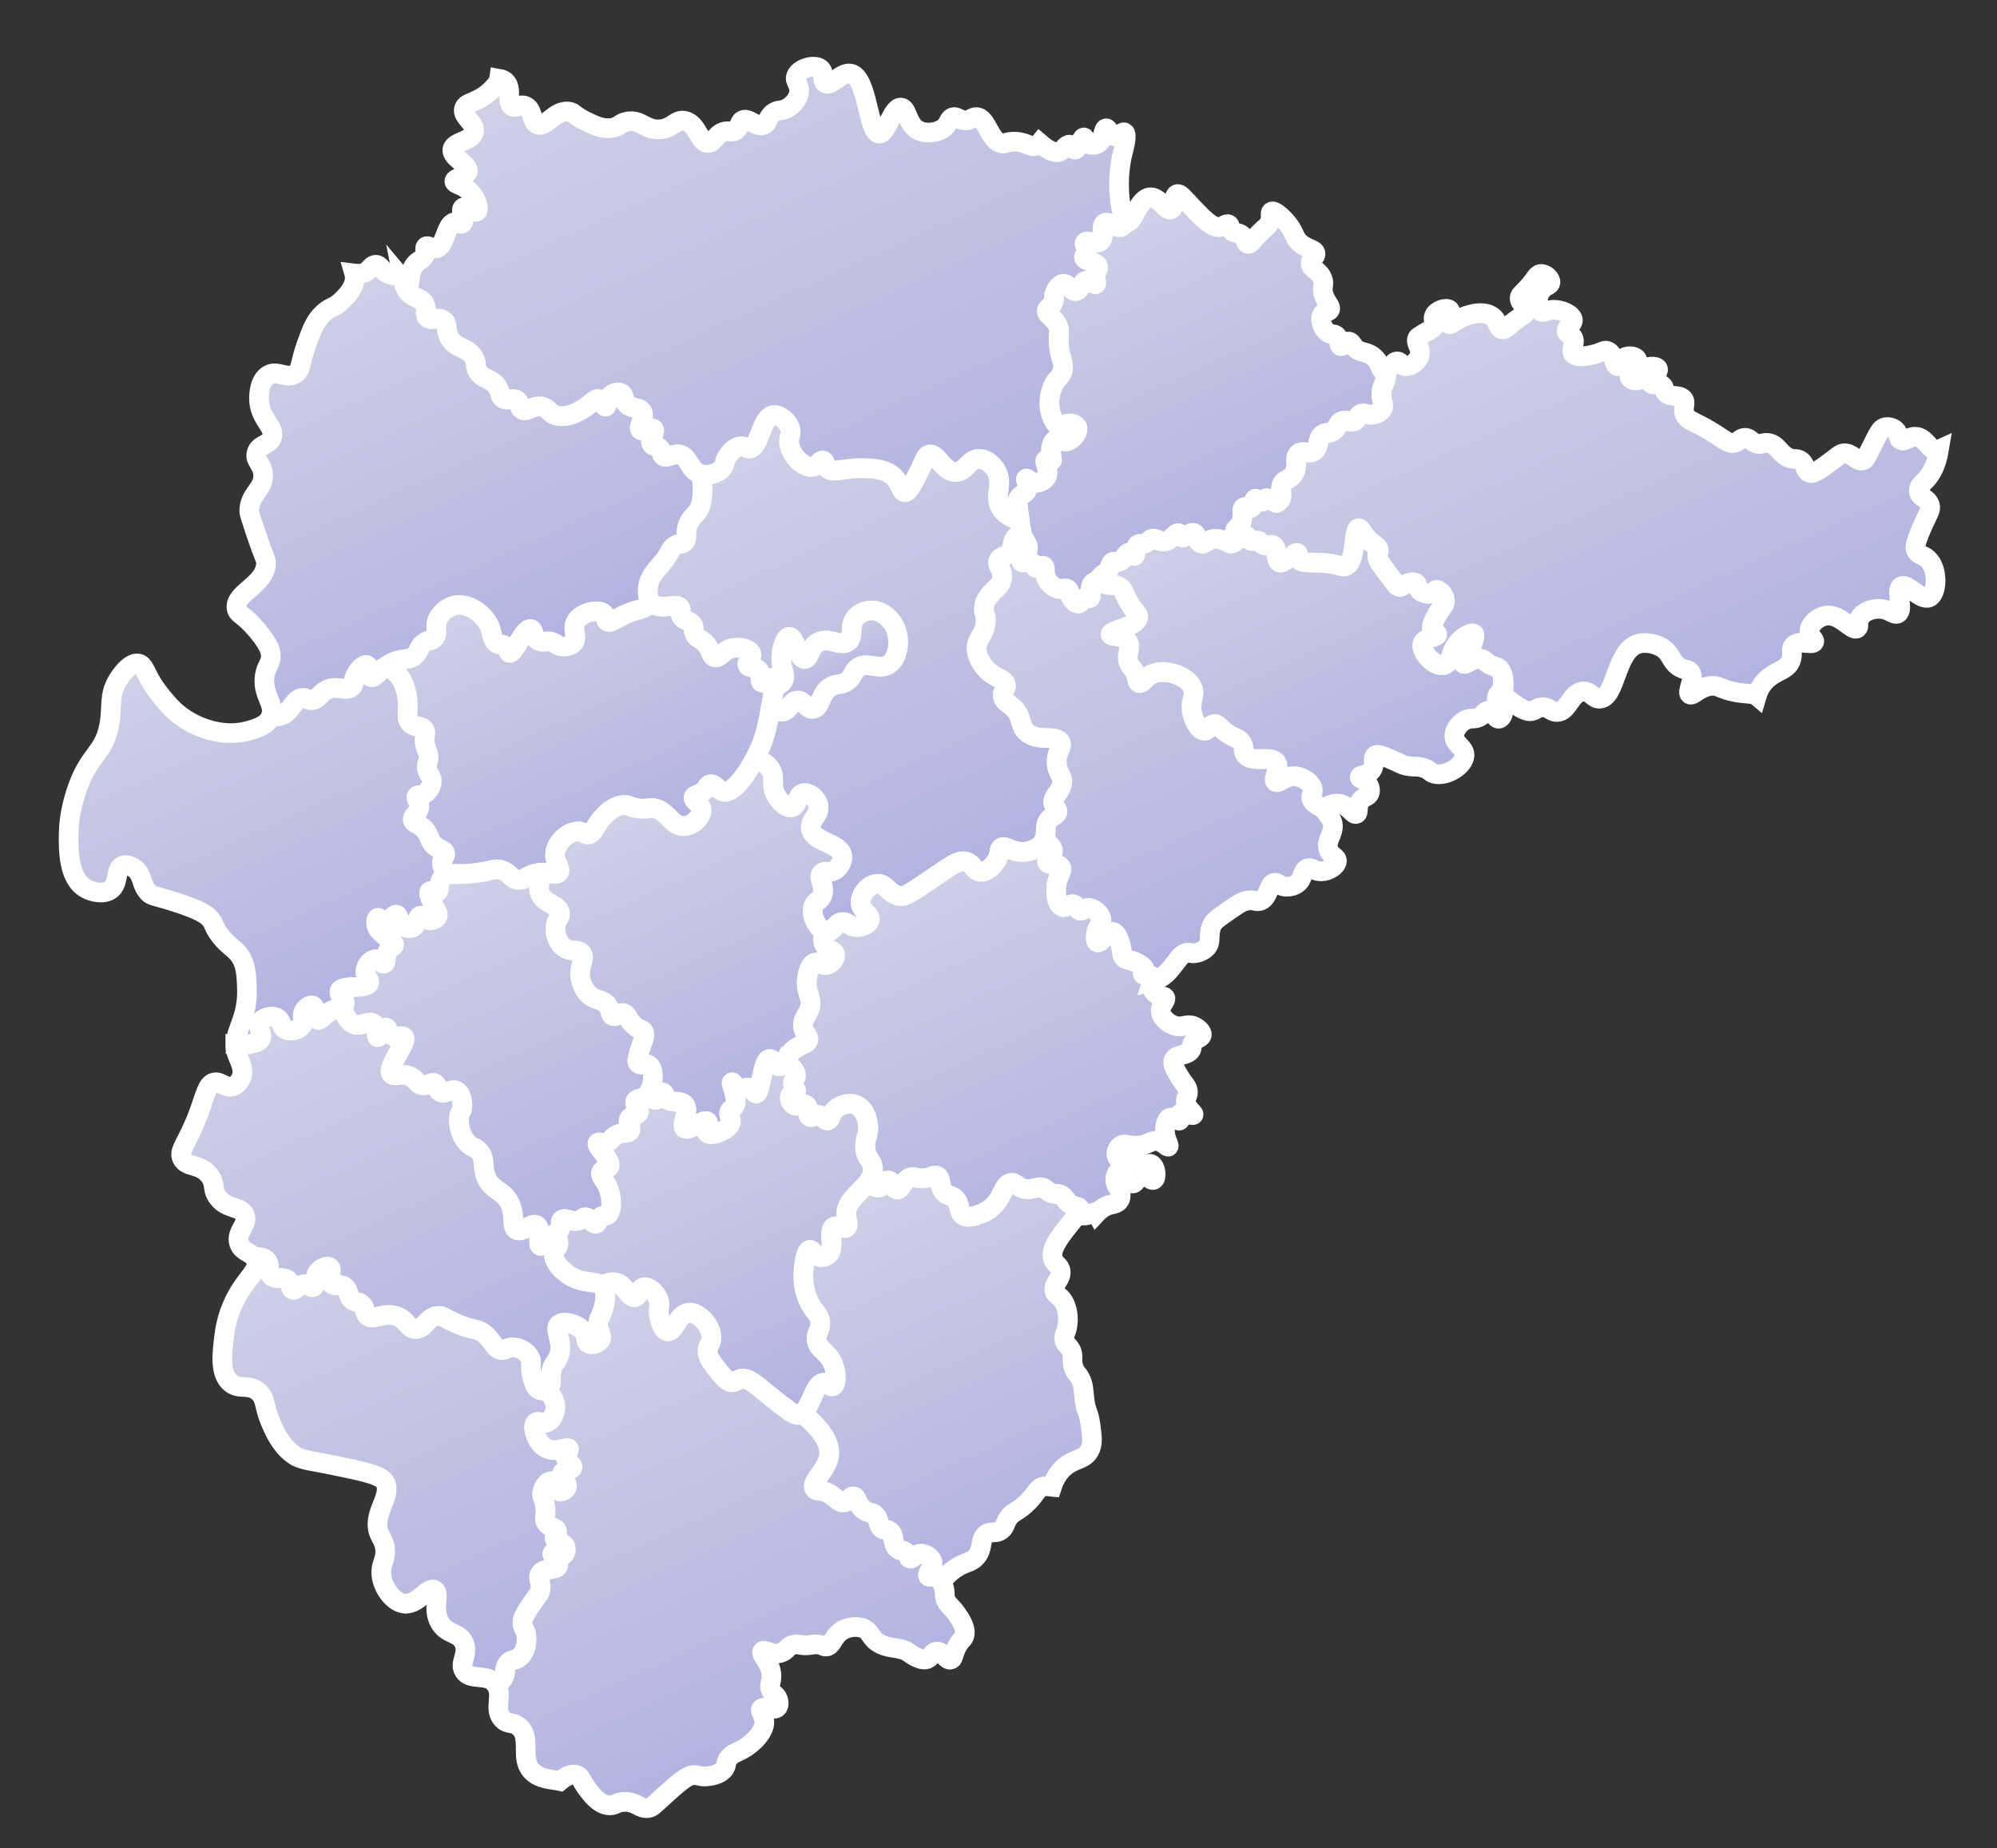 <svg width="134" height="124" viewBox="0 0 134 124" fill="none" xmlns="http://www.w3.org/2000/svg">
  <rect x="0" y="0" width="134" height="124" fill="#333333" stroke="none"/>
  <g clip-path="url(#clip0)">
    <path
      d="M20.343 46.825C20.58 46.829 20.617 46.975 20.887 46.967C21.334 46.952 21.422 46.544 21.897 46.298C22.627 45.919 23.247 46.454 23.611 46.057C23.81 45.838 23.646 45.656 23.912 45.206C24.089 44.898 24.415 44.553 24.601 44.623C24.823 44.706 24.642 45.306 24.875 45.422C25.13 45.55 25.444 44.877 26.297 44.476C27.101 44.097 27.495 44.38 27.901 43.926C28.164 43.631 28.127 43.361 28.488 43.12C28.8 42.913 28.975 43.014 29.154 42.816C29.416 42.535 29.195 42.181 29.318 41.728C29.463 41.182 30.038 40.715 30.575 40.616C31.502 40.452 32.664 41.322 32.926 42.234C33.017 42.548 33.062 43.079 33.401 43.212C33.563 43.275 33.699 43.209 33.873 43.327C34.12 43.493 34.064 43.775 34.185 43.814C34.495 43.913 35.162 42.124 35.605 42.214C35.854 42.263 35.768 42.845 36.184 43.024C36.477 43.152 36.696 42.937 37.117 43.109C37.342 43.199 37.323 43.28 37.523 43.343C37.825 43.442 38.259 43.381 38.479 43.148C38.827 42.776 38.359 42.274 38.638 41.732C38.987 41.06 40.221 40.837 40.543 41.195C40.697 41.365 40.582 41.592 40.744 41.703C40.947 41.837 41.266 41.581 41.792 41.316C42.824 40.799 43.167 40.99 43.438 40.597C43.71 40.199 43.348 40.005 43.513 39.249C43.718 38.3 44.409 38.058 44.93 37.051C44.983 36.95 45.073 36.763 45.275 36.624C45.556 36.432 45.735 36.543 45.915 36.393C46.16 36.188 45.989 35.833 46.126 35.343C46.257 34.859 46.589 34.593 46.729 34.439C47.032 34.109 47.27 33.41 47.079 31.815C47.05 31.807 47.018 31.804 46.987 31.793C46.209 31.53 46.243 30.591 45.56 30.491C45.102 30.425 44.694 30.79 44.484 30.582C44.368 30.468 44.462 30.327 44.321 30.139C44.135 29.89 43.862 29.996 43.733 29.807C43.529 29.51 44.034 28.973 43.87 28.791C43.712 28.614 43.16 29.019 42.975 28.838C42.77 28.641 43.334 28.037 43.099 27.626C42.891 27.263 42.296 27.478 41.987 27.015C41.803 26.744 41.907 26.512 41.701 26.388C41.506 26.271 41.192 26.341 40.997 26.507C40.689 26.78 40.768 27.253 40.631 27.273C40.502 27.289 40.464 26.878 40.21 26.788C39.922 26.684 39.673 27.114 39.05 27.474C38.793 27.625 38.025 28.073 37.315 27.866C36.787 27.712 36.819 27.351 36.328 27.279C35.726 27.189 35.332 27.685 35.022 27.475C34.806 27.33 34.947 27.047 34.704 26.863C34.421 26.645 34.094 26.922 33.768 26.732C33.505 26.578 33.62 26.342 33.376 25.956C32.99 25.353 32.432 25.5 32.068 24.917C31.84 24.558 32.038 24.477 31.839 24.067C31.443 23.254 30.609 23.454 30.17 22.678C29.858 22.122 30.104 21.715 29.743 21.477C29.369 21.228 28.917 21.562 28.662 21.293C28.456 21.074 28.686 20.79 28.501 20.412C28.308 20.016 27.898 20.01 27.567 19.762C27.353 19.603 27.139 19.311 27.037 18.767C26.982 18.702 26.919 18.641 26.834 18.585C26.55 18.402 26.426 18.544 26.064 18.379C25.573 18.158 25.53 17.771 25.227 17.763C24.967 17.757 24.848 18.03 24.627 18.194C24.455 18.324 24.187 18.403 23.769 18.35C23.791 18.425 23.807 18.508 23.805 18.607C23.811 19.315 23.22 19.888 22.941 20.16C22.404 20.682 22.212 20.551 21.718 20.99C21.143 21.504 20.926 22.117 20.573 23.081C20.094 24.408 20.232 24.833 19.805 25.087C19.199 25.449 18.6 24.792 17.992 25.167C17.446 25.501 17.342 26.392 17.387 26.932C17.493 28.189 18.494 28.666 18.242 29.354C18.047 29.884 17.38 29.802 17.217 30.373C17.065 30.904 17.607 31.107 17.657 31.829C17.725 32.825 16.737 33.116 16.724 34.264C16.723 34.44 16.854 34.83 17.112 35.603C17.787 37.602 17.858 37.506 17.852 37.774C17.826 39.249 15.689 39.772 15.877 40.825C15.952 41.253 16.308 41.16 17.273 42.312C18.101 43.301 18.159 43.749 18.171 43.915C18.213 44.508 17.897 44.592 17.774 45.281C17.542 46.568 18.467 47.217 18.191 48.01C18.538 48.087 18.791 48.049 18.979 47.955C19.554 47.676 19.761 46.816 20.343 46.825Z"
      fill="url(#paint0_linear)" stroke="white" stroke-width="1.319" stroke-miterlimit="10"/>
    <path
      d="M17.52 69.686C17.667 69.35 17.246 68.972 17.46 68.597C17.654 68.26 18.258 68.11 18.608 68.314C18.934 68.504 18.821 68.876 19.15 69.064C19.5 69.269 20.106 69.113 20.297 68.782C20.47 68.485 20.201 68.231 20.395 67.86C20.525 67.618 20.808 67.412 20.978 67.475C21.256 67.58 21.065 68.326 21.332 68.431C21.535 68.51 21.703 68.1 22.345 67.769C22.799 67.537 23.044 67.575 23.121 67.378C23.242 67.061 22.7 66.756 22.797 66.489C22.955 66.045 24.615 66.402 24.78 65.947C24.86 65.726 24.501 65.569 24.534 65.143C24.561 64.771 24.876 64.38 25.179 64.37C25.474 64.36 25.62 64.717 25.786 64.65C25.981 64.57 25.793 64.073 26.114 63.705C26.279 63.514 26.434 63.525 26.451 63.393C26.467 63.249 26.292 63.157 25.793 62.738C25.451 62.449 25.386 62.371 25.34 62.269C25.209 61.99 25.23 61.634 25.347 61.589C25.471 61.541 25.581 61.868 25.84 61.883C26.186 61.901 26.38 61.32 26.607 61.376C26.795 61.422 26.699 61.843 27.019 62.103C27.183 62.238 27.468 62.336 27.68 62.239C28.04 62.08 27.969 61.483 28.229 61.433C28.43 61.393 28.529 61.733 28.852 61.749C29.04 61.757 29.293 61.655 29.366 61.476C29.457 61.243 29.187 61.045 28.907 60.29C28.805 60.02 28.776 59.862 28.843 59.802C28.948 59.711 29.173 59.943 29.345 59.851C29.514 59.762 29.395 59.491 29.587 59.065C29.716 58.776 29.823 58.786 29.848 58.587C29.883 58.297 29.657 58.224 29.662 57.914C29.663 57.58 29.928 57.485 29.881 57.258C29.835 57.035 29.564 57.052 29.233 56.795C28.719 56.4 28.916 56.015 28.386 55.546C28.02 55.221 27.745 55.247 27.71 55.02C27.66 54.713 28.13 54.58 28.146 54.145C28.159 53.797 27.867 53.579 27.977 53.426C28.048 53.329 28.179 53.39 28.369 53.329C28.706 53.214 28.992 52.788 28.987 52.41C28.981 51.993 28.629 51.888 28.65 51.408C28.662 51.189 28.736 51.211 28.762 50.959C28.818 50.489 28.568 50.354 28.512 49.798C28.463 49.315 28.632 49.225 28.509 49.003C28.309 48.649 27.858 48.85 27.536 48.53C27.148 48.146 27.556 47.605 27.27 46.46C27.201 46.187 27.108 45.823 26.851 45.456C26.593 45.086 26.26 44.844 25.948 44.686C25.363 45.073 25.102 45.534 24.886 45.426C24.653 45.31 24.832 44.706 24.612 44.627C24.426 44.557 24.099 44.903 23.923 45.21C23.66 45.659 23.823 45.846 23.621 46.062C23.258 46.458 22.638 45.923 21.908 46.302C21.433 46.548 21.345 46.956 20.898 46.971C20.631 46.977 20.593 46.836 20.354 46.829C19.77 46.817 19.563 47.677 18.986 47.961C18.796 48.052 18.546 48.093 18.198 48.016C18.194 48.026 18.192 48.04 18.186 48.056C17.944 48.671 17.162 48.889 16.644 49.031C14.795 49.547 12.624 48.691 11.444 47.426C10.609 46.531 10.2 45.839 10.2 45.839C9.728 45.048 9.652 44.591 9.292 44.515C8.678 44.388 7.977 45.507 7.917 45.611C7.259 46.685 7.569 47.374 7.323 48.667C6.952 50.616 5.961 50.537 5.117 53.09C4.672 54.435 4.617 55.453 4.609 55.914C4.593 56.94 4.558 58.895 5.732 59.593C6.226 59.886 7.011 60.013 7.449 59.668C7.996 59.235 7.724 58.271 8.236 58.069C8.526 57.954 8.86 58.161 8.973 58.23C9.6 58.62 9.425 59.299 9.937 59.858C10.186 60.134 10.309 60.056 11.69 60.494C13.546 61.083 13.918 61.41 14.141 61.694C14.395 62.015 14.277 62.047 14.614 62.553C15.143 63.339 15.604 63.523 15.98 63.973C16.506 64.602 16.536 65.354 16.568 66.298C16.639 68.26 15.807 69.054 15.806 70.077C17.003 70.14 17.414 69.931 17.52 69.686Z"
      fill="url(#paint1_linear)" stroke="white" stroke-width="1.319" stroke-miterlimit="10"/>
    <path
      d="M31.534 58.609C32.971 58.495 33.136 58.197 33.669 58.383C34.248 58.581 34.286 59.013 34.8 59.032C35.178 59.044 35.242 58.818 35.762 58.654C36.672 58.369 37.273 58.814 37.496 58.524C37.702 58.251 37.165 57.871 37.254 57.201C37.357 56.414 38.27 55.682 38.909 55.789C39.183 55.836 39.245 56.009 39.476 55.98C39.849 55.935 39.895 55.464 40.365 54.917C40.511 54.748 41.188 53.96 41.957 54.013C42.284 54.035 42.367 54.19 42.897 54.244C43.29 54.279 43.463 54.218 43.688 54.214C44.71 54.194 45.01 55.444 45.882 55.423C46.505 55.41 47.127 54.754 47.079 54.31C47.036 53.914 46.471 53.726 46.55 53.477C46.603 53.311 46.853 53.373 47.182 53.099C47.468 52.862 47.443 52.685 47.627 52.627C47.942 52.531 48.165 53.028 48.535 53.108C49.388 53.298 50.537 51.123 50.726 50.767C51.34 49.606 51.499 48.734 51.812 46.987C51.849 46.786 52.059 45.582 51.784 45.476C51.598 45.407 51.306 45.874 51.117 45.779C50.93 45.689 51.147 45.214 50.881 44.933C50.646 44.68 50.271 44.834 50.172 44.626C50.064 44.397 50.499 44.139 50.42 43.854C50.335 43.555 49.709 43.356 49.17 43.469C48.487 43.613 48.309 44.181 47.955 44.081C47.631 43.989 47.763 43.51 47.214 43.045C46.943 42.817 46.755 42.8 46.624 42.539C46.484 42.26 46.624 42.145 46.488 41.912C46.294 41.581 45.922 41.685 45.728 41.363C45.572 41.096 45.765 40.927 45.629 40.749C45.376 40.419 44.628 40.883 43.943 40.592C43.779 40.521 43.645 40.415 43.535 40.298C43.53 40.39 43.503 40.48 43.434 40.584C43.167 40.975 42.82 40.786 41.789 41.303C41.263 41.567 40.94 41.826 40.741 41.69C40.581 41.583 40.694 41.351 40.539 41.182C40.214 40.825 38.984 41.047 38.635 41.719C38.352 42.263 38.82 42.764 38.475 43.135C38.254 43.373 37.821 43.428 37.52 43.33C37.323 43.266 37.339 43.186 37.113 43.096C36.689 42.925 36.475 43.142 36.18 43.011C35.765 42.832 35.849 42.246 35.601 42.2C35.16 42.115 34.492 43.899 34.181 43.801C34.061 43.762 34.116 43.48 33.87 43.314C33.698 43.199 33.563 43.261 33.398 43.199C33.059 43.066 33.014 42.535 32.922 42.221C32.661 41.309 31.498 40.438 30.572 40.603C30.033 40.699 29.458 41.166 29.314 41.715C29.193 42.172 29.412 42.522 29.151 42.803C28.971 43 28.797 42.9 28.484 43.106C28.12 43.349 28.161 43.617 27.897 43.913C27.495 44.365 27.098 44.084 26.294 44.462C26.161 44.527 26.047 44.596 25.938 44.667C26.246 44.827 26.582 45.067 26.841 45.438C27.098 45.804 27.192 46.172 27.259 46.441C27.545 47.586 27.135 48.124 27.526 48.511C27.847 48.831 28.299 48.63 28.499 48.984C28.622 49.206 28.453 49.296 28.501 49.779C28.558 50.335 28.807 50.47 28.752 50.94C28.722 51.193 28.648 51.172 28.64 51.389C28.619 51.869 28.971 51.975 28.976 52.391C28.982 52.77 28.696 53.195 28.359 53.31C28.166 53.376 28.034 53.312 27.966 53.407C27.856 53.56 28.148 53.778 28.135 54.126C28.121 54.565 27.651 54.698 27.699 55.001C27.736 55.232 28.009 55.202 28.376 55.528C28.904 55.993 28.709 56.382 29.223 56.777C29.553 57.033 29.824 57.017 29.87 57.24C29.918 57.466 29.653 57.561 29.651 57.896C29.65 58.204 29.872 58.279 29.837 58.568C29.833 58.596 29.827 58.612 29.819 58.632C30.065 58.636 30.322 58.635 30.602 58.631C30.973 58.638 31.214 58.631 31.534 58.609Z"
      fill="url(#paint2_linear)" stroke="white" stroke-width="1.319" stroke-miterlimit="10"/>
    <path
      d="M51.818 51.843C51.977 52.314 51.737 52.663 52.028 53.262C52.264 53.754 52.778 54.243 53.146 54.148C53.544 54.044 53.467 53.331 53.877 53.217C54.231 53.12 54.777 53.509 54.902 53.983C55.082 54.65 54.296 54.982 54.408 55.603C54.571 56.517 56.417 56.537 56.515 57.43C56.555 57.78 56.317 58.187 56.026 58.367C55.646 58.604 55.322 58.362 55.124 58.576C54.842 58.888 55.437 59.499 55.15 60.118C54.987 60.465 54.733 60.406 54.594 60.73C54.309 61.382 54.943 62.501 55.488 62.514C55.911 62.523 56.056 61.845 56.584 61.857C56.911 61.862 56.965 62.129 57.367 62.177C57.77 62.225 58.276 62.029 58.356 61.727C58.459 61.351 57.792 61.145 57.748 60.57C57.709 60.023 58.245 59.368 58.803 59.294C59.459 59.205 59.602 59.996 60.363 60.099C60.828 60.161 61.068 59.907 63.362 58.375C63.993 57.956 64.425 57.673 64.857 57.815C65.317 57.961 65.342 58.437 65.759 58.479C66.226 58.527 66.809 57.992 66.996 57.436C67.1 57.137 67.036 56.978 67.177 56.875C67.435 56.689 67.799 57.093 68.417 57.145C68.933 57.188 69.636 56.993 69.966 56.522C70.365 55.951 69.969 55.326 70.46 54.902C70.669 54.721 70.907 54.69 70.945 54.48C70.986 54.269 70.76 54.179 70.69 53.92C70.559 53.445 71.164 53.204 71.257 52.545C71.337 51.978 70.922 51.893 70.902 51.153C70.881 50.375 71.329 50.146 71.164 49.802C70.883 49.223 69.601 49.828 68.839 49.067C68.359 48.587 68.655 48.127 68.003 47.495C67.658 47.16 67.331 47.053 67.284 46.706C67.237 46.359 67.538 46.239 67.49 45.936C67.428 45.536 66.867 45.526 66.322 45.034C66.242 44.963 65.531 44.303 65.533 43.48C65.536 42.773 66.067 42.642 66.133 41.735C66.177 41.154 65.964 41.166 66.026 40.71C66.164 39.688 67.245 39.514 67.25 38.681C67.255 38.156 66.833 37.895 67.016 37.555C67.158 37.293 67.435 37.394 67.715 37.078C68.011 36.742 67.864 36.446 68.106 36.105C68.187 35.991 68.321 35.861 68.551 35.757C68.521 35.633 68.496 35.465 68.443 35.096C68.435 35.031 68.425 34.971 68.416 34.915C67.602 34.669 67.251 34.303 67.097 33.975C66.709 33.167 67.365 32.381 66.812 31.515C66.779 31.462 66.342 30.793 65.72 30.78C64.997 30.762 64.808 31.644 64.131 31.662C63.29 31.685 62.882 30.347 62.324 30.494C62.091 30.557 62.082 30.809 61.526 31.892C60.997 32.929 60.84 33.017 60.724 33.015C60.441 33.006 60.444 32.457 59.983 32C59.413 31.433 58.545 31.417 57.88 31.403C56.641 31.381 55.794 31.796 55.48 31.378C55.34 31.194 55.38 30.944 55.222 30.897C55.02 30.839 54.892 31.226 54.576 31.31C54.002 31.46 52.995 30.566 52.948 29.663C52.928 29.253 53.117 29.141 53.03 28.791C52.901 28.281 52.301 27.762 51.847 27.857C51.041 28.023 50.965 30.065 50.274 30.088C50.071 30.095 50.02 29.926 49.727 29.939C49.253 29.962 48.919 30.431 48.845 30.541C48.559 30.946 48.694 31.111 48.473 31.387C48.184 31.749 47.571 31.934 47.073 31.81C47.264 33.405 47.026 34.103 46.723 34.434C46.58 34.589 46.249 34.851 46.12 35.337C45.989 35.829 46.157 36.181 45.909 36.388C45.729 36.538 45.547 36.428 45.27 36.619C45.067 36.758 44.979 36.939 44.925 37.045C44.403 38.053 43.713 38.294 43.507 39.243C43.388 39.798 43.551 40.054 43.537 40.304C43.649 40.42 43.778 40.524 43.944 40.598C44.629 40.89 45.378 40.429 45.63 40.755C45.766 40.933 45.572 41.098 45.729 41.369C45.921 41.697 46.291 41.588 46.489 41.918C46.623 42.148 46.485 42.266 46.624 42.545C46.758 42.81 46.944 42.823 47.215 43.051C47.764 43.516 47.632 43.995 47.956 44.087C48.31 44.187 48.487 43.619 49.171 43.475C49.71 43.362 50.336 43.561 50.421 43.86C50.501 44.14 50.063 44.4 50.173 44.632C50.27 44.836 50.647 44.686 50.882 44.938C51.149 45.224 50.933 45.698 51.118 45.785C51.31 45.878 51.599 45.413 51.784 45.482C51.908 45.528 51.932 45.787 51.923 46.078C52.187 46.009 52.444 45.888 52.561 45.655C52.743 45.303 52.453 44.994 52.425 44.305C52.394 43.549 52.69 42.742 52.961 42.726C53.336 42.705 53.531 44.213 53.994 44.207C54.322 44.203 54.292 43.442 54.887 43.103C55.624 42.682 56.409 43.447 56.908 43.039C57.345 42.682 56.909 41.961 57.464 41.374C57.827 40.987 58.337 40.96 58.429 40.957C59.283 40.923 59.828 41.715 59.897 41.821C60.499 42.728 60.303 44.14 59.619 44.575C58.948 45 58.121 44.293 57.491 44.846C57.179 45.12 57.24 45.422 56.811 45.711C56.419 45.979 56.228 45.822 55.832 46.015C55.003 46.422 55.089 47.483 54.558 47.549C54.129 47.603 53.92 46.928 53.45 46.996C53.022 47.063 52.962 47.655 52.531 47.731C52.258 47.782 51.98 47.593 51.742 47.363C51.468 48.857 51.291 49.69 50.724 50.766C50.712 50.788 50.694 50.822 50.673 50.862C51.422 51.163 51.709 51.529 51.818 51.843Z"
      fill="url(#paint3_linear)" stroke="white" stroke-width="1.319" stroke-miterlimit="10"/>
    <path
      d="M17.905 84.579C18.172 84.894 17.9 85.33 18.195 85.611C18.517 85.913 19.04 85.586 19.35 85.919C19.57 86.158 19.452 86.472 19.631 86.536C19.841 86.612 20.021 86.179 20.422 86.177C20.732 86.172 20.848 86.427 21.013 86.357C21.236 86.255 21.028 85.751 21.329 85.349C21.538 85.074 21.938 84.909 22.106 85.025C22.351 85.196 21.957 85.855 22.259 86.15C22.481 86.365 22.796 86.098 23.115 86.329C23.45 86.566 23.28 86.973 23.653 87.248C23.886 87.42 24.017 87.305 24.242 87.489C24.551 87.743 24.414 88.044 24.627 88.268C25.002 88.658 25.712 88.019 26.586 88.302C27.325 88.543 27.335 89.167 27.879 89.177C28.499 89.185 28.625 88.371 29.36 88.293C29.748 88.253 29.794 88.468 30.786 88.868C31.877 89.309 31.965 89.106 32.42 89.439C33.092 89.928 33.142 90.535 33.654 90.58C33.953 90.606 33.997 90.403 34.377 90.401C34.833 90.395 35.344 90.671 35.555 91.089C35.731 91.428 35.542 91.548 35.672 92.2C35.741 92.54 35.864 93.177 36.253 93.279C36.457 93.332 36.706 93.231 36.846 93.069C37.087 92.788 36.881 92.467 37.012 91.919C37.107 91.508 37.28 91.455 37.441 91.095C37.913 90.072 37.118 89.209 37.498 88.861C37.855 88.536 38.98 88.88 39.252 89.497C39.368 89.76 39.291 89.996 39.472 90.111C39.698 90.261 40.181 90.127 40.307 89.851C40.45 89.542 40.057 89.272 40.144 88.701C40.172 88.5 40.242 88.4 40.319 88.232C40.526 87.783 40.76 86.897 40.506 86.414C40.164 85.757 39.151 86.286 38.021 85.422C37.823 85.269 37.115 84.73 37.182 84.041C37.209 83.78 37.49 83.691 37.486 83.393C37.483 83.142 37.309 82.845 37.106 82.822C36.738 82.775 36.442 83.629 36.253 83.569C36.037 83.501 36.383 82.419 36.012 82.186C35.669 81.969 35.078 82.709 34.662 82.5C34.3 82.318 34.595 81.688 34.272 80.855C33.843 79.762 32.973 79.948 32.593 78.871C32.341 78.156 32.591 77.691 32.131 77.199C31.856 76.904 31.721 77.022 31.395 76.699C30.737 76.044 30.791 75.083 30.799 74.998C30.831 74.598 31.017 74.573 31.025 74.176C31.026 74.124 31.033 73.359 30.624 73.165C30.247 72.985 29.844 73.455 29.526 73.245C29.294 73.093 29.402 72.775 29.171 72.662C28.922 72.54 28.712 72.858 28.339 72.8C27.999 72.75 27.979 72.46 27.605 72.24C27.001 71.882 26.463 72.289 26.262 72.047C25.895 71.597 27.417 69.874 27.096 69.545C26.953 69.4 26.591 69.668 26.274 69.44C26.02 69.26 26.043 68.942 25.89 68.925C25.671 68.905 25.519 69.578 25.345 69.563C25.206 69.549 25.38 68.905 25.087 68.666C24.773 68.411 24.265 68.873 23.759 68.701C23.486 68.611 23.18 68.314 22.973 67.501C22.843 67.564 22.636 67.599 22.334 67.753C21.687 68.082 21.524 68.494 21.321 68.415C21.055 68.31 21.242 67.565 20.967 67.459C20.797 67.396 20.514 67.601 20.385 67.844C20.189 68.212 20.458 68.466 20.287 68.766C20.095 69.097 19.493 69.251 19.14 69.048C18.81 68.86 18.928 68.49 18.597 68.298C18.247 68.094 17.644 68.244 17.45 68.58C17.234 68.952 17.651 69.332 17.51 69.67C17.403 69.915 16.993 70.124 15.787 70.06C15.787 70.287 15.826 70.522 15.925 70.785C16.082 71.206 16.411 71.74 16.194 72.288C16.167 72.352 16.006 72.75 15.634 72.873C15.133 73.041 14.82 72.533 14.386 72.615C13.893 72.706 13.778 73.469 13.324 74.698C12.56 76.753 11.93 77.173 12.225 77.736C12.554 78.365 13.448 78.035 14.069 78.882C14.495 79.459 14.196 79.771 14.623 80.342C15.252 81.177 16.196 80.902 16.431 81.531C16.668 82.154 15.814 82.637 16.037 83.391C16.205 83.957 16.772 83.99 17.057 84.344C17.552 84.32 17.786 84.44 17.905 84.579Z"
      fill="url(#paint4_linear)" stroke="white" stroke-width="1.319" stroke-miterlimit="10"/>
    <path
      d="M37.717 81.834C37.958 81.63 38.417 82.076 38.92 81.855C39.105 81.771 39.111 81.683 39.257 81.672C39.606 81.65 39.807 82.166 40.02 82.099C40.17 82.052 40.108 81.785 40.343 81.623C40.518 81.501 40.636 81.601 40.774 81.517C41.127 81.305 41.159 80.135 40.623 79.287C40.471 79.048 40.275 78.834 40.356 78.635C40.446 78.401 40.799 78.471 40.906 78.264C41.124 77.84 39.957 76.903 40.124 76.678C40.197 76.576 40.44 76.752 40.785 76.616C41.024 76.521 41.02 76.39 41.263 76.219C41.734 75.889 42.151 76.119 42.297 75.868C42.439 75.624 42.084 75.353 42.231 75.064C42.374 74.777 42.812 74.864 42.891 74.614C42.971 74.359 42.565 74.133 42.65 73.889C42.717 73.696 42.997 73.74 43.256 73.584C43.93 73.174 43.979 71.684 43.528 71.427C43.297 71.297 42.974 71.508 42.824 71.328C42.737 71.222 42.774 71.06 42.801 70.949C43.051 69.911 43.355 69.554 43.215 69.237C43.119 69.016 42.949 69.14 42.562 68.79C42.108 68.376 42.122 68.01 41.825 67.961C41.532 67.91 41.367 68.243 41.138 68.154C40.925 68.071 41.009 67.768 40.787 67.449C40.501 67.036 40.08 67.146 39.632 66.811C39.133 66.439 39.007 65.833 38.978 65.705C38.781 64.819 39.342 64.333 39.041 63.943C38.778 63.601 38.304 63.923 37.804 63.522C37.4 63.197 37.221 62.598 37.284 62.115C37.349 61.628 37.622 61.581 37.585 61.264C37.516 60.688 36.584 60.654 36.269 60.01C36.139 59.743 36.084 59.302 36.446 58.556C36.244 58.553 36.02 58.578 35.771 58.653C35.251 58.817 35.188 59.046 34.809 59.031C34.295 59.012 34.254 58.582 33.678 58.381C33.145 58.196 32.975 58.491 31.543 58.608C31.222 58.635 30.984 58.64 30.606 58.645C30.326 58.653 30.069 58.65 29.823 58.646C29.785 58.779 29.693 58.812 29.579 59.061C29.388 59.486 29.511 59.755 29.338 59.847C29.166 59.938 28.941 59.707 28.836 59.797C28.766 59.859 28.799 60.015 28.9 60.286C29.178 61.036 29.453 61.237 29.359 61.472C29.288 61.654 29.033 61.753 28.845 61.744C28.522 61.729 28.424 61.392 28.222 61.429C27.962 61.478 28.033 62.075 27.673 62.235C27.459 62.328 27.175 62.23 27.012 62.099C26.692 61.838 26.791 61.416 26.599 61.371C26.373 61.316 26.185 61.898 25.833 61.878C25.574 61.863 25.464 61.537 25.34 61.585C25.22 61.631 25.202 61.986 25.333 62.264C25.38 62.367 25.445 62.444 25.786 62.734C26.285 63.153 26.461 63.248 26.444 63.389C26.431 63.519 26.272 63.51 26.107 63.701C25.787 64.069 25.974 64.565 25.779 64.645C25.613 64.713 25.467 64.355 25.172 64.365C24.869 64.375 24.555 64.766 24.527 65.138C24.494 65.564 24.853 65.722 24.773 65.942C24.608 66.398 22.948 66.041 22.791 66.485C22.694 66.751 23.235 67.057 23.114 67.373C23.089 67.44 23.042 67.478 22.976 67.513C23.184 68.325 23.489 68.619 23.762 68.713C24.267 68.881 24.776 68.418 25.09 68.677C25.385 68.92 25.21 69.56 25.349 69.574C25.524 69.593 25.674 68.917 25.893 68.937C26.045 68.949 26.023 69.267 26.277 69.451C26.599 69.677 26.96 69.41 27.1 69.556C27.423 69.88 25.897 71.605 26.266 72.058C26.468 72.304 27.006 71.897 27.608 72.252C27.982 72.471 28.003 72.761 28.343 72.812C28.719 72.867 28.93 72.549 29.174 72.673C29.407 72.79 29.298 73.105 29.53 73.256C29.848 73.466 30.249 72.993 30.628 73.176C31.037 73.371 31.03 74.135 31.028 74.188C31.021 74.585 30.834 74.606 30.803 75.009C30.798 75.092 30.739 76.052 31.398 76.711C31.727 77.036 31.861 76.919 32.135 77.21C32.593 77.699 32.344 78.167 32.597 78.882C32.976 79.96 33.85 79.772 34.275 80.866C34.602 81.697 34.304 82.329 34.665 82.512C35.081 82.72 35.673 81.98 36.016 82.197C36.387 82.43 36.044 83.51 36.256 83.581C36.448 83.644 36.744 82.79 37.11 82.833C37.178 82.841 37.241 82.885 37.298 82.944C37.423 82.806 37.532 82.641 37.588 82.436C37.685 82.113 37.587 81.944 37.717 81.834Z"
      fill="url(#paint5_linear)" stroke="white" stroke-width="1.319" stroke-miterlimit="10"/>
    <path
      d="M44.108 73.759C44.316 73.669 44.368 73.294 44.503 73.31C44.593 73.32 44.591 73.493 44.686 73.646C44.952 74.06 45.637 73.778 45.934 74.092C46.32 74.499 45.657 75.477 45.95 75.698C46.258 75.931 47.23 75.022 47.477 75.243C47.632 75.387 47.296 75.805 47.46 75.996C47.719 76.293 49.02 75.812 49.07 75.263C49.093 75.013 48.854 74.826 48.962 74.567C49.028 74.409 49.15 74.405 49.253 74.285C49.645 73.838 48.996 72.677 49.121 72.612C49.194 72.575 49.357 73.01 49.713 73.058C49.961 73.094 50.069 72.909 50.302 72.969C50.587 73.041 50.621 73.368 50.752 73.364C51.09 73.355 51.149 71.116 51.64 71.047C51.885 71.012 52.015 71.552 52.34 71.533C52.677 71.512 52.667 70.926 53.243 70.433C53.734 70.017 54.152 70.088 54.228 69.775C54.3 69.482 53.946 69.343 53.884 68.888C53.825 68.439 54.108 68.148 54.276 67.785C54.645 66.988 53.97 66.653 54.161 65.569C54.206 65.309 54.313 64.7 54.671 64.593C54.957 64.505 55.158 64.816 55.505 64.722C55.806 64.641 56.075 64.3 56.027 64.036C55.971 63.715 55.48 63.728 55.297 63.354C55.17 63.094 55.253 62.779 55.386 62.496C54.869 62.367 54.325 61.352 54.594 60.738C54.736 60.412 54.987 60.474 55.149 60.126C55.437 59.507 54.842 58.896 55.124 58.584C55.318 58.371 55.644 58.608 56.026 58.375C56.316 58.195 56.553 57.784 56.515 57.438C56.416 56.545 54.569 56.521 54.407 55.611C54.296 54.99 55.085 54.656 54.902 53.99C54.773 53.519 54.226 53.126 53.877 53.224C53.467 53.339 53.542 54.049 53.146 54.156C52.779 54.255 52.266 53.765 52.027 53.27C51.739 52.674 51.978 52.325 51.817 51.851C51.711 51.531 51.42 51.167 50.68 50.866C50.39 51.405 49.338 53.287 48.539 53.111C48.172 53.03 47.947 52.534 47.631 52.63C47.451 52.686 47.472 52.865 47.187 53.102C46.854 53.377 46.603 53.316 46.554 53.48C46.475 53.73 47.042 53.921 47.083 54.313C47.13 54.754 46.51 55.413 45.887 55.426C45.014 55.447 44.715 54.197 43.692 54.217C43.464 54.222 43.292 54.288 42.901 54.247C42.373 54.197 42.288 54.038 41.961 54.016C41.193 53.963 40.515 54.751 40.37 54.92C39.9 55.467 39.852 55.934 39.48 55.983C39.249 56.012 39.191 55.837 38.914 55.792C38.274 55.685 37.36 56.413 37.258 57.204C37.169 57.874 37.706 58.254 37.501 58.527C37.34 58.737 36.978 58.564 36.442 58.56C36.076 59.308 36.135 59.748 36.265 60.014C36.583 60.656 37.51 60.688 37.581 61.268C37.618 61.585 37.346 61.636 37.28 62.12C37.217 62.602 37.395 63.201 37.8 63.526C38.303 63.926 38.775 63.609 39.037 63.948C39.335 64.339 38.773 64.825 38.974 65.709C39.003 65.838 39.129 66.443 39.628 66.815C40.081 67.153 40.497 67.041 40.783 67.454C41.005 67.772 40.923 68.079 41.134 68.159C41.363 68.247 41.528 67.915 41.821 67.966C42.119 68.018 42.102 68.386 42.558 68.794C42.945 69.145 43.111 69.022 43.211 69.242C43.351 69.559 43.047 69.915 42.797 70.954C42.77 71.064 42.733 71.227 42.819 71.333C42.966 71.514 43.293 71.301 43.524 71.432C43.934 71.665 43.926 72.926 43.41 73.456C43.767 73.76 43.979 73.814 44.108 73.759Z"
      fill="url(#paint6_linear)" stroke="white" stroke-width="1.319" stroke-miterlimit="10"/>
    <path
      d="M34.068 111.586C34.314 111.281 34.567 111.423 34.895 111.128C35.374 110.696 35.341 109.928 35.331 109.813C35.298 109.25 35.032 109.23 35.062 108.78C35.082 108.467 35.294 108.152 35.723 107.525C36.108 106.96 36.178 106.963 36.24 106.733C36.397 106.166 36.044 105.898 36.233 105.581C36.495 105.141 37.342 105.364 37.453 105.026C37.553 104.728 36.989 104.309 37.077 104.2C37.154 104.105 37.563 104.459 37.802 104.307C37.962 104.208 38.026 103.897 37.922 103.696C37.764 103.387 37.295 103.468 37.224 103.217C37.172 103.027 37.427 102.92 37.389 102.706C37.339 102.425 36.876 102.481 36.647 102.128C36.467 101.846 36.681 101.685 36.587 101.038C36.513 100.499 36.332 100.423 36.395 100.09C36.465 99.699 36.792 99.327 37.021 99.369C37.281 99.413 37.26 99.979 37.565 100.037C37.74 100.073 37.974 99.928 38.031 99.744C38.133 99.415 37.61 99.139 37.708 98.856C37.803 98.577 38.382 98.634 38.421 98.411C38.456 98.207 37.992 98.089 37.959 97.744C37.933 97.452 38.239 97.287 38.175 97.166C38.077 96.989 37.43 97.42 36.793 97.196C36.146 96.968 35.93 96.211 35.908 96.127C35.874 96.005 35.764 95.585 35.951 95.431C36.122 95.289 36.363 95.518 36.663 95.424C37.031 95.312 37.236 94.812 37.266 94.474C37.305 94.024 37.062 93.556 36.63 93.218C36.509 93.273 36.379 93.298 36.258 93.267C35.87 93.166 35.746 92.529 35.677 92.188C35.547 91.537 35.733 91.418 35.56 91.077C35.346 90.662 34.838 90.383 34.383 90.389C34.001 90.396 33.958 90.595 33.66 90.569C33.143 90.525 33.094 89.919 32.425 89.427C31.97 89.095 31.882 89.298 30.791 88.857C29.8 88.456 29.752 88.239 29.365 88.282C28.63 88.359 28.505 89.174 27.884 89.165C27.341 89.156 27.33 88.532 26.591 88.29C25.718 88.007 25.011 88.645 24.633 88.257C24.42 88.033 24.555 87.728 24.248 87.478C24.023 87.293 23.896 87.411 23.659 87.237C23.285 86.962 23.455 86.555 23.12 86.318C22.798 86.088 22.488 86.357 22.264 86.138C21.959 85.845 22.356 85.185 22.111 85.014C21.943 84.898 21.54 85.064 21.334 85.337C21.03 85.741 21.244 86.247 21.019 86.345C20.859 86.418 20.738 86.161 20.427 86.165C20.026 86.168 19.846 86.601 19.637 86.525C19.458 86.461 19.574 86.143 19.356 85.908C19.044 85.571 18.523 85.902 18.201 85.599C17.906 85.318 18.178 84.882 17.91 84.567C17.792 84.429 17.557 84.309 17.064 84.345C17.116 84.411 17.166 84.483 17.193 84.581C17.4 85.27 16.484 85.721 15.723 87.292C15.204 88.362 15.086 89.276 15.028 89.76C14.898 90.829 14.741 92.137 15.457 92.761C16.059 93.283 16.666 92.802 17.335 93.37C17.866 93.822 17.666 94.285 18.18 95.468C18.396 95.973 18.8 96.897 19.578 97.506C20.184 97.98 20.595 97.933 22.337 98.292C24.525 98.743 25.615 98.966 25.856 99.477C26.316 100.448 24.87 101.615 25.48 102.955C25.598 103.214 25.765 103.421 25.829 103.845C25.932 104.521 25.622 104.817 25.584 105.364C25.517 106.306 26.293 107.455 27.088 107.577C28.018 107.719 28.701 106.419 29.154 106.662C29.575 106.89 28.951 107.974 29.545 108.911C30.038 109.692 30.816 109.484 31.137 110.228C31.469 110.993 30.787 111.534 31.136 112.103C31.557 112.784 32.696 112.249 33.261 112.954C33.269 112.963 33.276 112.977 33.284 112.986C33.588 112.835 33.737 112.656 33.817 112.492C33.964 112.168 33.821 111.891 34.068 111.586Z"
      fill="url(#paint7_linear)" stroke="white" stroke-width="1.319" stroke-miterlimit="10"/>
    <path
      d="M41.371 86.052C41.978 86.23 42.229 87.091 42.612 87.011C42.897 86.95 42.861 86.448 43.181 86.363C43.519 86.277 44.034 86.711 44.198 87.214C44.327 87.609 44.143 87.74 44.231 88.273C44.24 88.329 44.404 89.234 44.79 89.302C45.258 89.389 45.475 88.147 46.199 88.062C46.897 87.98 47.808 89.003 47.739 89.809C47.706 90.179 47.49 90.231 47.487 90.638C47.486 91.05 47.73 91.358 48.218 91.979C48.749 92.657 48.978 92.708 49.092 92.715C49.358 92.736 49.432 92.569 49.686 92.505C50.298 92.346 50.874 93.065 52.422 94.247C53.289 94.91 53.443 94.938 53.589 94.91C54.421 94.745 54.569 92.787 55.273 92.77C55.557 92.765 55.706 93.083 55.887 93C56.131 92.889 56.151 92.161 55.917 91.553C55.565 90.639 54.874 90.59 54.797 89.884C54.742 89.379 55.083 89.28 55.034 88.703C54.987 88.159 54.673 88.088 54.315 87.387C53.794 86.365 53.899 85.402 53.954 84.893C53.962 84.808 54.069 83.878 54.344 83.851C54.531 83.83 54.633 84.251 55.008 84.324C55.188 84.362 55.405 84.31 55.55 84.197C56.083 83.779 55.519 82.568 55.946 82.314C56.209 82.156 56.589 82.522 56.796 82.346C56.969 82.199 56.819 81.852 56.79 81.544C56.661 80.255 58.609 79.673 58.561 78.411C58.534 77.798 58.072 77.769 58.042 76.944C58.019 76.3 58.296 76.156 58.238 75.541C58.225 75.41 58.133 74.408 57.413 74.123C56.88 73.912 56.182 74.165 55.886 74.578C55.699 74.843 55.699 75.134 55.523 75.163C55.334 75.189 55.254 74.853 54.939 74.8C54.647 74.752 54.502 75.007 54.336 74.924C54.108 74.809 54.307 74.287 54.062 74.125C53.851 73.981 53.585 74.29 53.296 74.144C53.058 74.025 52.926 73.67 53.028 73.491C53.116 73.335 53.343 73.382 53.392 73.236C53.437 73.1 53.253 73.007 53.213 72.778C53.17 72.532 53.339 72.387 53.38 72.223C53.431 72.024 53.307 71.716 52.658 71.212C52.559 71.398 52.477 71.529 52.322 71.536C51.997 71.555 51.867 71.015 51.621 71.05C51.133 71.114 51.075 73.357 50.733 73.367C50.602 73.371 50.571 73.047 50.284 72.972C50.051 72.911 49.946 73.096 49.695 73.06C49.338 73.009 49.175 72.578 49.103 72.615C48.98 72.675 49.63 73.839 49.235 74.288C49.132 74.408 49.013 74.411 48.944 74.57C48.835 74.829 49.076 75.019 49.051 75.266C49.002 75.815 47.701 76.296 47.442 75.998C47.274 75.809 47.612 75.386 47.459 75.246C47.216 75.023 46.241 75.937 45.932 75.701C45.642 75.478 46.305 74.5 45.916 74.095C45.615 73.783 44.93 74.064 44.668 73.649C44.574 73.499 44.575 73.323 44.485 73.313C44.353 73.296 44.297 73.672 44.09 73.762C43.963 73.82 43.75 73.767 43.394 73.454C43.345 73.506 43.292 73.551 43.235 73.586C42.977 73.742 42.693 73.7 42.63 73.891C42.544 74.136 42.952 74.365 42.87 74.617C42.788 74.868 42.353 74.779 42.21 75.067C42.064 75.356 42.42 75.63 42.277 75.871C42.13 76.121 41.713 75.892 41.242 76.222C41.003 76.391 41.007 76.521 40.764 76.619C40.423 76.753 40.18 76.576 40.103 76.68C39.936 76.906 41.103 77.843 40.886 78.267C40.779 78.474 40.429 78.402 40.335 78.637C40.26 78.838 40.451 79.051 40.602 79.29C41.135 80.139 41.106 81.307 40.753 81.519C40.619 81.602 40.501 81.501 40.322 81.626C40.091 81.786 40.15 82.055 40 82.102C39.788 82.164 39.589 81.651 39.236 81.675C39.091 81.685 39.084 81.774 38.9 81.858C38.398 82.082 37.933 81.634 37.696 81.836C37.563 81.948 37.665 82.116 37.577 82.43C37.52 82.635 37.411 82.8 37.286 82.939C37.399 83.054 37.479 83.231 37.48 83.402C37.482 83.697 37.201 83.786 37.176 84.05C37.109 84.739 37.816 85.278 38.015 85.431C39.041 86.218 39.969 85.851 40.388 86.273C40.83 86.012 41.143 85.985 41.371 86.052Z"
      fill="url(#paint8_linear)" stroke="white" stroke-width="1.319" stroke-miterlimit="10"/>
    <path
      d="M38.716 119.084C38.987 119.192 38.98 119.439 39.379 119.976C39.68 120.383 40.144 121.006 40.788 121.107C41.271 121.178 41.323 120.88 41.94 120.882C42.723 120.881 42.904 121.363 43.482 121.297C43.766 121.262 43.828 121.136 44.76 120.297C45.914 119.258 46.201 119.11 46.539 119.089C46.904 119.064 46.932 119.21 47.411 119.172C47.614 119.157 48.334 119.094 48.631 118.617C48.773 118.385 48.679 118.282 48.84 118.025C49.041 117.703 49.364 117.586 49.555 117.499C50.356 117.143 51.318 116.256 51.291 115.493C51.278 115.059 50.942 114.801 51.08 114.635C51.265 114.41 51.927 114.811 52.17 114.537C52.317 114.372 52.224 114.063 52.205 114.003C52.103 113.695 51.869 113.669 51.73 113.402C51.589 113.12 51.734 112.904 51.763 112.553C51.836 111.613 50.969 110.997 51.156 110.779C51.302 110.61 51.755 111.059 52.362 110.89C52.829 110.758 52.798 110.426 53.281 110.33C53.641 110.257 53.702 110.43 54.294 110.366C54.53 110.34 54.64 110.298 54.873 110.321C55.213 110.354 55.258 110.471 55.434 110.463C55.827 110.443 55.871 109.862 56.38 109.477C56.791 109.166 57.374 109.084 57.809 109.203C58.479 109.386 58.314 109.906 59.082 110.297C59.8 110.659 60.467 110.471 61.032 110.903C61.073 110.936 61.212 111.044 61.421 111.146C61.64 111.251 61.88 111.365 62.118 111.325C62.503 111.257 62.509 110.856 62.819 110.805C63.235 110.74 63.496 111.425 63.797 111.335C64.031 111.267 63.937 110.844 64.364 110.222C64.565 109.929 64.624 109.966 64.688 109.796C64.891 109.263 64.428 108.605 64.195 108.27C63.78 107.68 63.503 107.626 63.415 107.17C63.365 106.91 63.435 106.827 63.341 106.528C63.291 106.371 63.16 105.951 62.814 105.813C62.552 105.706 62.362 105.843 62.284 105.738C62.152 105.562 62.647 105.2 62.553 104.798C62.48 104.476 62.045 104.199 61.703 104.247C61.381 104.291 61.215 104.623 61.044 104.547C60.943 104.504 60.975 104.386 60.862 104.232C60.686 103.996 60.465 104.075 60.239 103.917C59.817 103.621 60.093 102.977 59.666 102.705C59.466 102.578 59.373 102.693 59.176 102.552C58.884 102.333 59.028 102.02 58.768 101.702C58.516 101.393 58.281 101.572 57.907 101.259C57.475 100.895 57.522 100.433 57.258 100.399C57.013 100.369 56.936 100.763 56.604 100.795C56.305 100.824 56.155 100.533 55.698 100.253C55.113 99.89 54.793 100.099 54.648 99.874C54.362 99.435 55.477 98.659 55.622 97.681C55.711 97.067 55.448 96.143 53.814 94.819C53.742 94.869 53.666 94.908 53.58 94.926C53.434 94.954 53.28 94.925 52.413 94.263C50.865 93.08 50.293 92.36 49.677 92.521C49.423 92.585 49.349 92.751 49.083 92.731C48.969 92.723 48.744 92.671 48.209 91.995C47.721 91.374 47.477 91.065 47.478 90.654C47.477 90.248 47.697 90.195 47.73 89.825C47.799 89.019 46.885 87.997 46.19 88.078C45.466 88.163 45.247 89.401 44.781 89.318C44.393 89.246 44.231 88.345 44.222 88.288C44.13 87.757 44.318 87.624 44.189 87.229C44.025 86.727 43.512 86.288 43.172 86.378C42.85 86.461 42.888 86.966 42.603 87.027C42.22 87.107 41.969 86.245 41.362 86.068C41.134 86.001 40.821 86.027 40.401 86.279C40.441 86.32 40.479 86.367 40.51 86.426C40.765 86.909 40.527 87.796 40.324 88.244C40.246 88.412 40.18 88.51 40.148 88.713C40.065 89.282 40.458 89.552 40.312 89.862C40.181 90.14 39.703 90.272 39.476 90.123C39.294 90.005 39.372 89.772 39.256 89.508C38.984 88.892 37.86 88.547 37.503 88.872C37.118 89.223 37.913 90.085 37.446 91.106C37.283 91.463 37.112 91.519 37.016 91.931C36.888 92.477 37.091 92.8 36.851 93.08C36.792 93.15 36.714 93.203 36.629 93.241C37.061 93.579 37.304 94.047 37.265 94.497C37.235 94.835 37.03 95.335 36.662 95.447C36.357 95.539 36.117 95.314 35.95 95.454C35.763 95.608 35.877 96.027 35.907 96.15C35.929 96.234 36.145 96.992 36.792 97.219C37.429 97.443 38.076 97.012 38.174 97.189C38.242 97.309 37.932 97.475 37.958 97.767C37.991 98.112 38.459 98.228 38.42 98.434C38.381 98.658 37.802 98.6 37.707 98.879C37.609 99.163 38.133 99.438 38.03 99.767C37.975 99.946 37.741 100.091 37.564 100.06C37.26 100.002 37.28 99.436 37.02 99.392C36.793 99.354 36.466 99.726 36.394 100.113C36.335 100.444 36.512 100.522 36.586 101.062C36.678 101.705 36.461 101.867 36.646 102.151C36.872 102.506 37.338 102.449 37.389 102.729C37.426 102.943 37.171 103.051 37.223 103.241C37.294 103.491 37.759 103.412 37.921 103.719C38.027 103.924 37.962 104.232 37.801 104.33C37.56 104.478 37.149 104.13 37.076 104.224C36.987 104.328 37.552 104.752 37.452 105.05C37.337 105.389 36.491 105.166 36.233 105.605C36.043 105.922 36.396 106.189 36.239 106.757C36.177 106.986 36.107 106.984 35.722 107.548C35.295 108.179 35.081 108.49 35.061 108.803C35.034 109.252 35.297 109.274 35.331 109.836C35.339 109.948 35.373 110.72 34.894 111.152C34.566 111.447 34.315 111.3 34.066 111.61C33.82 111.914 33.963 112.191 33.806 112.524C33.731 112.687 33.578 112.868 33.274 113.019C33.788 113.714 33.087 114.666 33.718 115.337C34.089 115.729 34.403 115.479 34.833 115.848C35.683 116.578 34.883 117.914 35.648 118.785C36.177 119.392 37.117 119.379 37.575 119.483C37.978 119.155 38.391 118.954 38.716 119.084Z"
      fill="url(#paint9_linear)" stroke="white" stroke-width="1.319" stroke-miterlimit="10"/>
    <path
      d="M71.471 98.385C72.14 97.841 72.748 97.945 73.1 97.327C73.351 96.883 73.282 96.392 73.166 95.546C73.048 94.693 72.889 94.787 72.773 93.894C72.693 93.276 72.731 92.946 72.485 92.472C72.306 92.125 72.222 92.176 72.086 91.857C71.831 91.25 72.11 91.008 71.843 90.534C71.666 90.221 71.452 90.165 71.412 89.853C71.387 89.646 71.464 89.496 71.51 89.372C71.76 88.736 71.685 87.885 71.388 87.356C71.115 86.869 70.807 86.936 70.753 86.571C70.673 86.077 71.22 85.849 71.174 85.306C71.136 84.865 70.771 84.873 70.653 84.426C70.489 83.794 71.044 83.075 71.639 82.304C72.136 81.658 72.55 81.307 72.428 81.068C72.352 80.918 72.164 81.004 71.821 80.787C71.429 80.538 71.478 80.289 71.131 80.147C70.888 80.044 70.819 80.148 70.52 80.027C70.237 79.912 70.225 79.793 70.013 79.702C69.654 79.544 69.44 79.778 68.972 79.777C68.296 79.777 68.199 79.282 67.786 79.362C67.221 79.474 67.322 80.421 66.36 81.128C66.26 81.199 66.022 81.363 65.683 81.475C65.327 81.594 64.928 81.724 64.643 81.55C64.256 81.311 64.493 80.758 64.021 80.361C63.762 80.141 63.641 80.269 63.398 80.046C62.957 79.643 63.205 79.068 62.871 78.89C62.628 78.761 62.465 79.049 61.826 79.049C61.392 79.045 61.361 78.91 61.116 78.974C60.579 79.111 60.482 79.827 60.178 79.799C59.91 79.775 59.861 79.207 59.584 79.192C59.348 79.18 59.269 79.579 59.001 79.658C58.846 79.703 58.613 79.634 58.272 79.28C57.746 80.024 56.7 80.594 56.796 81.547C56.825 81.855 56.975 82.202 56.802 82.349C56.595 82.524 56.216 82.162 55.952 82.316C55.525 82.571 56.089 83.782 55.556 84.2C55.414 84.311 55.198 84.363 55.014 84.326C54.639 84.253 54.537 83.833 54.35 83.854C54.077 83.884 53.97 84.814 53.96 84.896C53.905 85.405 53.8 86.368 54.321 87.389C54.677 88.087 54.993 88.162 55.04 88.705C55.088 89.282 54.748 89.381 54.803 89.887C54.88 90.592 55.571 90.642 55.923 91.556C56.157 92.164 56.141 92.89 55.893 93.003C55.712 93.085 55.566 92.766 55.279 92.773C54.643 92.788 54.462 94.364 53.829 94.806C55.467 96.128 55.726 97.054 55.637 97.668C55.493 98.649 54.383 99.424 54.663 99.862C54.808 100.086 55.128 99.877 55.713 100.24C56.166 100.521 56.321 100.814 56.619 100.782C56.955 100.749 57.028 100.356 57.273 100.386C57.539 100.415 57.49 100.882 57.922 101.246C58.297 101.563 58.531 101.38 58.782 101.689C59.043 102.007 58.895 102.322 59.191 102.538C59.386 102.685 59.483 102.568 59.68 102.692C60.105 102.966 59.828 103.609 60.254 103.904C60.48 104.062 60.699 103.979 60.877 104.219C60.99 104.373 60.961 104.489 61.059 104.534C61.234 104.609 61.396 104.278 61.718 104.234C62.056 104.187 62.493 104.46 62.568 104.785C62.661 105.187 62.167 105.549 62.298 105.725C62.378 105.834 62.566 105.693 62.829 105.8C62.982 105.863 63.091 105.98 63.174 106.105C63.645 105.506 64.119 105.183 64.497 104.998C64.953 104.778 65.257 104.759 65.541 104.404C66.003 103.83 65.726 103.232 66.179 102.919C66.52 102.683 66.811 102.936 67.186 102.641C67.439 102.444 67.41 102.248 67.624 101.902C67.917 101.435 68.147 101.498 68.753 100.969C69.565 100.262 69.516 99.835 70.04 99.725C70.267 99.677 70.399 99.733 70.587 99.75C70.814 99.056 71.157 98.643 71.471 98.385Z"
      fill="url(#paint10_linear)" stroke="white" stroke-width="1.319" stroke-miterlimit="10"/>
    <path
      d="M74.538 80.815C74.675 80.787 74.978 80.748 75.118 80.521C75.244 80.318 75.191 80.06 75.175 79.986C75.107 79.679 74.942 79.655 74.869 79.381C74.777 79.038 74.91 78.635 75.056 78.607C75.14 78.594 75.181 78.713 75.433 78.975C75.703 79.258 75.855 79.412 76.015 79.398C76.266 79.374 76.253 78.952 76.544 78.858C76.899 78.744 77.218 79.258 77.421 79.148C77.64 79.027 77.574 78.253 77.241 78.096C77.056 78.009 76.936 78.188 76.68 78.112C76.328 78.007 76.284 77.582 76.053 77.592C75.889 77.599 75.881 77.816 75.652 77.895C75.426 77.972 75.095 77.875 74.966 77.638C74.835 77.398 74.946 77.069 75.139 76.9C75.466 76.614 75.828 76.985 76.627 76.822C77.175 76.71 77.295 76.475 77.681 76.552C78.1 76.635 78.326 76.99 78.405 76.92C78.506 76.832 78.179 76.471 78.168 75.873C78.162 75.55 78.25 75.065 78.5 74.986C78.749 74.902 79.045 75.26 79.16 75.165C79.253 75.088 79.076 74.839 79.176 74.721C79.336 74.528 80.002 74.91 80.084 74.787C80.154 74.678 79.606 74.388 79.574 73.885C79.555 73.607 79.715 73.564 79.712 73.266C79.707 72.917 79.487 72.782 79.194 72.308C78.883 71.803 78.621 71.379 78.76 71.093C78.951 70.694 79.77 70.847 79.948 70.373C79.996 70.235 79.936 70.207 80.001 70.049C80.157 69.666 80.597 69.675 80.641 69.441C80.68 69.235 80.39 68.965 80.113 68.847C79.639 68.643 79.409 68.954 78.888 68.827C78.396 68.704 77.898 68.25 77.886 67.81C77.875 67.392 78.304 67.111 78.178 66.92C78.097 66.799 77.919 66.897 77.659 66.737C77.623 66.715 77.365 66.554 77.287 66.269C77.192 65.918 77.456 65.7 77.329 65.535C77.186 65.343 76.735 65.489 76.688 65.347C76.661 65.27 76.8 65.219 76.81 65.091C76.831 64.799 76.139 64.527 76.059 64.495C75.685 64.349 75.588 64.418 75.443 64.279C75.254 64.1 75.323 63.902 75.215 63.467C75.148 63.207 74.993 62.605 74.689 62.529C74.287 62.434 73.86 63.322 73.627 63.214C73.464 63.138 73.546 62.651 73.553 62.61C73.638 62.109 73.922 62.039 73.911 61.732C73.893 61.308 73.34 60.854 72.942 60.92C72.726 60.953 72.631 61.13 72.458 61.08C72.272 61.028 72.294 60.803 72.106 60.701C71.824 60.551 71.55 60.937 71.274 60.84C70.932 60.717 70.788 59.922 70.918 59.268C71.036 58.663 71.343 58.416 71.2 58.186C71.016 57.885 70.35 58.076 70.266 57.836C70.192 57.635 70.633 57.438 70.655 57.12C70.669 56.925 70.519 56.681 70.05 56.385C70.026 56.435 70.005 56.483 69.972 56.532C69.643 57.003 68.942 57.202 68.424 57.155C67.805 57.103 67.443 56.694 67.183 56.885C67.042 56.988 67.101 57.145 67.003 57.447C66.811 58.005 66.232 58.538 65.765 58.489C65.348 58.448 65.324 57.971 64.864 57.825C64.427 57.685 63.999 57.966 63.368 58.386C61.074 59.917 60.834 60.172 60.369 60.11C59.608 60.007 59.467 59.219 58.809 59.305C58.252 59.379 57.715 60.033 57.754 60.581C57.798 61.156 58.462 61.363 58.363 61.737C58.282 62.039 57.776 62.235 57.373 62.187C56.971 62.14 56.918 61.873 56.59 61.868C56.066 61.854 55.922 62.535 55.494 62.525C55.459 62.523 55.426 62.508 55.397 62.5C55.263 62.779 55.182 63.099 55.308 63.358C55.492 63.733 55.978 63.721 56.038 64.04C56.085 64.302 55.814 64.647 55.517 64.727C55.166 64.822 54.968 64.51 54.683 64.597C54.326 64.708 54.219 65.317 54.173 65.574C53.982 66.658 54.654 66.998 54.287 67.79C54.119 68.153 53.833 68.446 53.895 68.892C53.957 69.348 54.311 69.486 54.239 69.78C54.163 70.093 53.744 70.018 53.255 70.438C52.943 70.703 52.806 70.993 52.686 71.21C53.334 71.711 53.459 72.022 53.408 72.221C53.367 72.385 53.201 72.529 53.241 72.776C53.281 73.006 53.465 73.098 53.42 73.234C53.371 73.38 53.144 73.334 53.056 73.489C52.958 73.667 53.087 74.027 53.324 74.142C53.613 74.288 53.879 73.979 54.09 74.123C54.335 74.285 54.142 74.81 54.364 74.922C54.527 75.007 54.675 74.751 54.967 74.798C55.28 74.848 55.359 75.189 55.551 75.161C55.725 75.138 55.727 74.841 55.914 74.576C56.21 74.164 56.908 73.91 57.441 74.122C58.161 74.406 58.252 75.404 58.266 75.539C58.324 76.155 58.047 76.298 58.07 76.942C58.1 77.767 58.566 77.795 58.589 78.409C58.601 78.737 58.48 79.015 58.294 79.275C58.637 79.624 58.868 79.699 59.023 79.654C59.292 79.578 59.37 79.175 59.607 79.187C59.883 79.203 59.931 79.767 60.2 79.794C60.504 79.823 60.602 79.107 61.138 78.969C61.385 78.909 61.415 79.041 61.849 79.044C62.483 79.047 62.652 78.76 62.894 78.885C63.225 79.06 62.978 79.635 63.42 80.041C63.661 80.261 63.781 80.138 64.043 80.357C64.515 80.754 64.275 81.308 64.666 81.546C64.951 81.72 65.349 81.59 65.706 81.47C66.045 81.359 66.282 81.195 66.383 81.124C67.346 80.42 67.243 79.47 67.809 79.358C68.221 79.277 68.315 79.774 68.995 79.773C69.462 79.774 69.676 79.54 70.035 79.697C70.248 79.789 70.261 79.911 70.543 80.023C70.847 80.145 70.91 80.04 71.154 80.143C71.502 80.288 71.451 80.534 71.843 80.783C72.182 81.001 72.374 80.914 72.45 81.063C72.506 81.175 72.443 81.31 72.318 81.487C72.578 81.57 72.784 81.562 72.938 81.522C73.2 81.45 73.34 81.287 73.493 81.359C73.52 81.372 73.542 81.392 73.558 81.419C73.932 81.018 74.276 80.87 74.538 80.815Z"
      fill="url(#paint11_linear)" stroke="white" stroke-width="1.319" stroke-miterlimit="10"/>
    <path
      d="M88.008 53.513C87.992 53.31 88.151 53.225 88.125 52.98C88.072 52.525 87.424 52.08 86.82 52.08C86.17 52.081 85.801 52.595 85.614 52.449C85.391 52.277 85.955 51.571 85.687 51.162C85.342 50.639 84.039 51.236 83.589 50.623C83.386 50.348 83.589 50.144 83.328 49.788C83.091 49.464 82.871 49.555 82.331 49.168C81.84 48.813 81.784 48.569 81.524 48.58C81.189 48.596 81.114 49.015 80.828 49.017C80.495 49.019 80.192 48.446 80.062 47.992C79.796 47.051 80.302 46.723 80.054 46.142C79.682 45.259 77.989 44.776 77.166 45.308C76.845 45.514 76.62 45.895 76.443 45.817C76.315 45.76 76.367 45.527 76.201 45.153C76.067 44.85 75.953 44.816 75.832 44.606C75.485 43.994 75.995 43.479 75.72 43.044C75.423 42.58 74.569 42.754 74.546 42.563C74.51 42.285 76.336 42.066 76.412 41.415C76.442 41.171 76.197 41.132 75.767 40.395C75.403 39.764 75.465 39.591 75.195 39.401C74.803 39.122 74.473 39.358 74.063 39.142C73.957 39.088 73.843 38.998 73.735 38.855C73.726 38.863 73.719 38.875 73.706 38.885C73.505 39.083 73.428 39.007 73.308 39.148C73.033 39.465 73.323 40.009 73.117 40.129C73.012 40.19 72.924 40.054 72.751 40.115C72.537 40.191 72.552 40.467 72.38 40.485C72.174 40.502 72.019 40.294 71.951 40.201C71.722 39.895 71.83 39.653 71.643 39.524C71.492 39.418 71.377 39.551 71.099 39.515C70.721 39.464 70.372 39.148 70.225 38.817C70.039 38.41 70.186 38.035 70.02 37.973C69.881 37.921 69.727 38.175 69.543 38.109C69.41 38.062 69.439 37.917 69.303 37.799C69.053 37.587 68.65 37.831 68.561 37.7C68.458 37.55 68.993 37.238 68.984 36.75C68.979 36.466 68.794 36.417 68.616 35.942C68.592 35.88 68.577 35.827 68.56 35.762C68.328 35.863 68.196 35.996 68.115 36.11C67.872 36.452 68.02 36.748 67.724 37.084C67.444 37.4 67.167 37.299 67.025 37.56C66.841 37.9 67.264 38.162 67.259 38.686C67.255 39.522 66.173 39.694 66.035 40.715C65.973 41.171 66.186 41.16 66.142 41.74C66.076 42.648 65.546 42.782 65.541 43.486C65.536 44.31 66.251 44.969 66.33 45.039C66.876 45.532 67.433 45.543 67.499 45.941C67.547 46.245 67.248 46.368 67.293 46.711C67.338 47.054 67.667 47.166 68.012 47.501C68.664 48.133 68.368 48.593 68.847 49.072C69.609 49.834 70.89 49.225 71.172 49.807C71.338 50.151 70.89 50.38 70.911 51.159C70.931 51.898 71.346 51.983 71.266 52.55C71.172 53.209 70.566 53.447 70.698 53.925C70.771 54.188 70.994 54.274 70.953 54.485C70.916 54.695 70.674 54.728 70.469 54.907C70.021 55.295 70.302 55.847 70.051 56.377C70.52 56.672 70.673 56.915 70.656 57.111C70.633 57.429 70.192 57.626 70.267 57.827C70.356 58.069 71.016 57.876 71.201 58.177C71.341 58.409 71.038 58.657 70.919 59.26C70.789 59.913 70.933 60.708 71.275 60.831C71.55 60.928 71.828 60.541 72.106 60.692C72.293 60.791 72.271 61.015 72.459 61.071C72.635 61.119 72.727 60.945 72.942 60.911C73.337 60.847 73.894 61.299 73.912 61.723C73.923 62.031 73.64 62.104 73.554 62.601C73.547 62.642 73.468 63.128 73.627 63.205C73.861 63.313 74.289 62.429 74.69 62.52C74.992 62.593 75.146 63.194 75.215 63.458C75.327 63.891 75.258 64.089 75.444 64.27C75.588 64.409 75.682 64.341 76.06 64.486C76.137 64.515 76.828 64.791 76.811 65.082C76.801 65.21 76.661 65.261 76.688 65.338C76.735 65.48 77.185 65.331 77.33 65.526C77.393 65.608 77.356 65.706 77.317 65.827C77.561 65.763 77.749 65.677 77.887 65.593C78.796 65.043 79.104 63.867 79.749 63.911C79.864 63.919 79.939 63.962 80.126 63.95C80.475 63.928 80.763 63.75 80.903 63.626C81.379 63.204 80.986 62.681 81.376 61.977C81.512 61.731 81.95 61.434 82.83 60.837C83.216 60.575 83.415 60.468 83.684 60.418C84.166 60.331 84.288 60.541 84.583 60.428C85.15 60.209 85.09 59.286 85.528 59.224C85.752 59.19 85.81 59.429 86.214 59.481C86.256 59.487 86.661 59.53 86.998 59.304C87.493 58.971 87.34 58.408 87.718 58.262C88.017 58.147 88.172 58.47 88.671 58.457C89.16 58.44 89.681 58.108 89.706 57.776C89.725 57.481 89.335 57.462 89.161 57.04C88.885 56.37 89.641 55.867 89.388 55.114C89.243 54.675 88.891 54.57 88.967 54.321C88.969 54.316 88.974 54.309 88.976 54.304C88.246 54.008 88.024 53.736 88.008 53.513Z"
      fill="url(#paint12_linear)" stroke="white" stroke-width="1.319" stroke-miterlimit="10"/>
    <path
      d="M100.504 44.81C100.355 44.698 100.306 44.759 99.987 44.596C99.63 44.412 99.615 44.295 99.427 44.222C98.907 44.018 98.312 44.648 98.188 44.516C98.104 44.426 98.379 44.108 98.652 43.44C98.813 43.051 98.99 42.623 98.859 42.512C98.72 42.395 98.277 42.636 97.969 42.917C97.206 43.611 97.412 44.42 96.909 44.593C96.495 44.739 95.952 44.327 95.704 43.977C95.621 43.861 95.32 43.446 95.468 43.131C95.648 42.736 96.402 42.757 96.4 42.556C96.402 42.457 96.213 42.445 96.118 42.266C96.022 42.082 96.1 41.859 96.228 41.586C96.625 40.738 96.937 40.652 96.921 40.287C96.903 39.901 96.53 39.532 96.326 39.573C96.231 39.591 96.235 39.683 96.112 39.761C95.844 39.925 95.338 39.783 95.151 39.483C95.044 39.314 95.103 39.201 94.981 39.111C94.827 38.997 94.583 39.074 94.419 39.127C94.082 39.233 94.062 39.367 93.898 39.364C93.729 39.36 93.67 39.211 93.254 38.673C93.132 38.519 92.909 38.235 92.627 37.824C92.535 37.687 92.452 37.562 92.424 37.378C92.389 37.141 92.49 37.082 92.478 36.904C92.455 36.581 92.046 36.548 91.621 36.01C91.306 35.609 91.236 35.419 91.119 35.434C90.727 35.484 90.995 37.792 90.221 37.991C90.083 38.028 90.026 37.977 89.699 37.898C88.32 37.559 87.339 37.932 87.123 37.487C87.045 37.326 87.11 37.138 87.003 37.092C86.909 37.054 86.798 37.177 86.554 37.356C86.18 37.634 85.992 37.775 85.861 37.732C85.552 37.637 85.744 36.715 85.356 36.558C85.172 36.483 85.046 36.656 84.783 36.549C84.572 36.461 84.563 36.311 84.354 36.265C84.169 36.225 84.097 36.331 83.939 36.274C83.78 36.218 83.75 36.078 83.656 35.983C83.552 35.877 83.34 35.806 82.888 35.905C82.934 35.995 82.985 36.079 82.951 36.193C82.911 36.331 82.766 36.435 82.635 36.457C82.475 36.482 82.388 36.376 82.155 36.277C82.155 36.277 81.868 36.155 81.558 36.151C81.028 36.144 80.863 36.552 80.579 36.455C80.275 36.35 80.348 35.824 80.059 35.754C79.779 35.685 79.504 36.144 79.27 36.032C79.15 35.975 79.186 35.831 79.075 35.783C78.84 35.68 78.585 36.288 78.091 36.329C77.708 36.362 77.533 36.035 77.221 36.168C77.057 36.239 77.063 36.347 76.847 36.437C76.585 36.548 76.472 36.432 76.333 36.53C76.077 36.71 76.242 37.251 76.085 37.301C75.979 37.332 75.903 37.089 75.73 37.086C75.485 37.083 75.444 37.567 75.067 37.688C74.843 37.76 74.749 37.618 74.602 37.719C74.4 37.858 74.512 38.171 74.261 38.371C74.169 38.443 74.157 38.406 74.021 38.502C73.856 38.619 73.821 38.721 73.703 38.847C73.811 38.991 73.928 39.079 74.031 39.135C74.447 39.352 74.771 39.115 75.163 39.394C75.43 39.585 75.371 39.757 75.736 40.387C76.162 41.126 76.41 41.163 76.38 41.408C76.301 42.06 74.478 42.278 74.515 42.556C74.537 42.747 75.391 42.573 75.688 43.037C75.967 43.47 75.456 43.985 75.8 44.599C75.923 44.812 76.035 44.843 76.169 45.146C76.335 45.519 76.283 45.753 76.412 45.81C76.588 45.888 76.817 45.506 77.135 45.301C77.963 44.77 79.652 45.255 80.023 46.135C80.27 46.716 79.761 47.046 80.03 47.985C80.16 48.439 80.464 49.011 80.797 49.01C81.083 49.008 81.161 48.587 81.493 48.573C81.749 48.563 81.806 48.811 82.299 49.16C82.84 49.548 83.063 49.455 83.297 49.781C83.557 50.137 83.355 50.341 83.557 50.617C84.008 51.229 85.311 50.632 85.656 51.155C85.924 51.564 85.363 52.269 85.583 52.442C85.769 52.588 86.139 52.074 86.789 52.073C87.396 52.071 88.044 52.516 88.094 52.973C88.123 53.217 87.963 53.298 87.977 53.506C87.993 53.729 88.218 53.999 88.944 54.276C89.037 54.029 89.489 53.866 89.872 53.927C90.508 54.027 90.782 54.703 91.014 54.601C91.207 54.518 91.002 54.068 91.314 53.69C91.542 53.411 91.801 53.473 91.901 53.213C91.992 52.98 91.875 52.686 91.733 52.515C91.516 52.255 91.235 52.258 91.234 52.143C91.233 51.99 91.735 52.031 92.016 51.698C92.336 51.321 92.04 50.848 92.295 50.676C92.465 50.56 92.86 50.732 93.642 51.078C94.064 51.262 94.009 51.262 94.171 51.316C94.774 51.513 95.029 51.35 95.549 51.524C95.969 51.666 95.922 51.816 96.231 51.903C97.028 52.13 98.243 51.385 98.27 50.675C98.291 50.109 97.547 49.943 97.589 49.312C97.621 48.874 98.017 48.428 98.429 48.27C98.77 48.145 98.943 48.281 99.299 48.084C99.63 47.9 99.659 47.681 99.859 47.68C100.193 47.678 100.332 48.256 100.583 48.215C100.742 48.19 100.886 47.923 100.858 47.7C100.821 47.413 100.514 47.378 100.444 47.054C100.403 46.872 100.441 46.606 100.572 46.547C100.625 46.523 100.68 46.54 100.747 46.583C100.816 46.312 100.828 46.084 100.828 45.925C100.859 45.616 100.849 45.068 100.504 44.81Z"
      fill="url(#paint13_linear)" stroke="white" stroke-width="1.319" stroke-miterlimit="10"/>
    <path
      d="M75.261 15.197C74.9 15.37 74.408 14.78 74.118 14.96C73.811 15.15 74.175 15.922 73.822 16.19C73.51 16.426 72.929 16.052 72.796 16.259C72.709 16.396 72.954 16.597 72.867 16.941C72.82 17.138 72.72 17.153 72.733 17.258C72.775 17.556 73.558 17.508 73.67 17.868C73.731 18.058 73.528 18.129 73.517 18.537C73.506 18.832 73.606 18.997 73.531 19.048C73.42 19.124 73.205 18.773 72.924 18.806C72.567 18.849 72.532 19.468 72.191 19.517C71.858 19.565 71.694 18.989 71.332 19.03C71.043 19.063 70.803 19.476 70.736 19.78C70.686 20 70.754 20.046 70.688 20.239C70.565 20.599 70.279 20.6 70.238 20.82C70.179 21.134 70.726 21.282 70.978 21.835C71.13 22.169 71.003 22.265 71.035 22.965C71.089 24.1 71.446 24.263 71.291 24.881C71.157 25.396 70.903 25.289 70.626 25.959C70.567 26.101 70.233 26.938 70.54 27.829C70.576 27.937 70.81 28.609 71.158 28.622C71.35 28.629 71.421 28.438 71.701 28.413C71.911 28.395 72.189 28.478 72.268 28.652C72.405 28.953 71.979 29.549 71.529 29.605C71.201 29.647 71.058 29.378 70.836 29.483C70.588 29.596 70.483 30.063 70.518 30.402C70.544 30.656 70.643 30.837 70.564 30.899C70.473 30.971 70.28 30.772 70.176 30.836C70.007 30.943 70.444 31.566 70.209 31.998C70.065 32.265 69.688 32.415 69.4 32.366C69.097 32.311 68.94 32.041 68.858 32.095C68.761 32.156 69.028 32.497 68.919 32.842C68.823 33.155 68.535 33.098 68.341 33.404C68.234 33.573 68.248 33.708 68.449 35.088C68.533 35.658 68.548 35.758 68.613 35.929C68.791 36.405 68.976 36.453 68.981 36.737C68.988 37.222 68.455 37.537 68.558 37.688C68.647 37.818 69.047 37.577 69.301 37.786C69.438 37.899 69.412 38.048 69.54 38.096C69.725 38.162 69.877 37.905 70.018 37.961C70.183 38.022 70.037 38.397 70.222 38.805C70.373 39.134 70.719 39.452 71.097 39.502C71.374 39.539 71.487 39.41 71.64 39.512C71.828 39.641 71.719 39.882 71.949 40.189C72.015 40.278 72.171 40.49 72.378 40.473C72.547 40.46 72.535 40.179 72.749 40.103C72.918 40.043 73.009 40.177 73.114 40.116C73.321 39.997 73.029 39.449 73.305 39.135C73.427 38.998 73.504 39.075 73.704 38.873C73.848 38.73 73.873 38.624 74.05 38.497C74.186 38.401 74.201 38.441 74.29 38.366C74.54 38.163 74.426 37.855 74.631 37.714C74.778 37.613 74.869 37.756 75.096 37.683C75.474 37.562 75.512 37.083 75.76 37.081C75.936 37.082 76.011 37.331 76.115 37.296C76.268 37.248 76.105 36.71 76.362 36.525C76.502 36.427 76.615 36.542 76.877 36.432C77.096 36.34 77.09 36.232 77.251 36.163C77.563 36.03 77.739 36.361 78.12 36.324C78.617 36.278 78.868 35.672 79.104 35.778C79.216 35.825 79.176 35.972 79.299 36.027C79.532 36.135 79.807 35.676 80.089 35.749C80.374 35.821 80.3 36.346 80.609 36.45C80.888 36.545 81.056 36.135 81.588 36.146C81.898 36.15 82.184 36.272 82.184 36.272C82.418 36.371 82.505 36.477 82.664 36.452C82.796 36.43 82.941 36.326 82.981 36.188C83.039 35.986 82.83 35.876 82.854 35.646C82.875 35.457 83.031 35.425 83.178 35.221C83.522 34.744 83.228 34.145 83.471 34.031C83.615 33.961 83.747 34.166 83.915 34.085C84.149 33.979 84.078 33.493 84.245 33.456C84.366 33.431 84.443 33.674 84.618 33.663C84.792 33.652 84.862 33.402 85.006 33.426C85.103 33.442 85.111 33.562 85.214 33.572C85.335 33.585 85.4 33.427 85.476 33.452C85.562 33.481 85.518 33.694 85.604 33.732C85.677 33.763 85.814 33.658 85.893 33.541C86.117 33.225 85.871 32.938 85.986 32.561C86.119 32.128 86.53 32.241 86.817 31.764C87.16 31.201 86.793 30.713 87.126 30.429C87.43 30.167 87.814 30.522 88.178 30.25C88.565 29.962 88.336 29.412 88.763 29.128C89.006 28.966 89.13 29.115 89.428 28.924C89.801 28.69 89.716 28.391 90.019 28.257C90.354 28.109 90.594 28.41 90.902 28.232C91.133 28.101 91.053 27.906 91.276 27.784C91.566 27.622 91.793 27.904 92.231 27.785C92.307 27.764 92.594 27.689 92.74 27.455C92.94 27.133 92.642 26.892 92.695 26.303C92.741 25.756 93.022 25.65 93.01 25.163C93.008 25.065 92.994 24.978 92.973 24.893C92.943 24.902 92.918 24.914 92.887 24.911C92.589 24.897 92.664 24.328 92.132 23.911C91.638 23.523 91.204 23.716 90.843 23.243C90.726 23.091 90.662 22.932 90.513 22.914C90.275 22.89 90.118 23.269 89.965 23.223C89.806 23.176 89.931 22.755 89.675 22.521C89.516 22.379 89.398 22.467 89.18 22.356C88.735 22.131 88.503 21.376 88.741 21.063C88.893 20.861 89.151 20.957 89.24 20.776C89.347 20.552 89 20.333 88.826 19.8C88.642 19.238 88.915 19.122 88.734 18.678C88.499 18.105 87.937 18.056 87.943 17.665C87.947 17.354 88.304 17.265 88.272 17.006C88.234 16.715 87.764 16.736 87.284 16.351C86.788 15.947 86.941 15.643 86.337 14.929C86.013 14.546 85.508 14.086 85.316 14.2C85.184 14.277 85.34 14.535 85.192 14.915C85.09 15.179 84.953 15.199 84.51 15.645C84.004 16.149 83.899 16.398 83.731 16.358C83.535 16.315 83.619 15.973 83.303 15.748C83.037 15.557 82.804 15.676 82.63 15.456C82.502 15.287 82.569 15.133 82.45 15.059C82.301 14.968 82.118 15.167 81.894 15.221C81.388 15.349 80.774 14.717 79.962 13.863C79.412 13.287 79.18 12.956 78.981 13.025C78.7 13.123 78.882 13.917 78.579 14.042C78.231 14.188 77.809 13.224 77.198 13.237C76.392 13.253 76.058 14.954 75.679 14.882C75.627 14.872 75.573 14.828 75.522 14.753C75.483 14.959 75.405 15.127 75.261 15.197Z"
      fill="url(#paint14_linear)" stroke="white" stroke-width="1.319" stroke-miterlimit="10"/>
    <path
      d="M27.569 19.757C27.901 20.008 28.305 20.012 28.502 20.406C28.687 20.784 28.459 21.072 28.664 21.287C28.919 21.556 29.367 21.224 29.745 21.471C30.104 21.706 29.859 22.117 30.172 22.672C30.613 23.452 31.446 23.252 31.84 24.061C32.04 24.471 31.842 24.553 32.069 24.912C32.435 25.49 32.991 25.348 33.377 25.951C33.625 26.335 33.51 26.571 33.769 26.727C34.097 26.92 34.419 26.641 34.706 26.857C34.949 27.042 34.811 27.323 35.024 27.47C35.33 27.682 35.724 27.185 36.33 27.274C36.82 27.346 36.788 27.707 37.316 27.861C38.027 28.068 38.791 27.622 39.051 27.469C39.673 27.105 39.924 26.678 40.211 26.783C40.462 26.874 40.5 27.285 40.633 27.267C40.775 27.25 40.694 26.773 40.999 26.502C41.188 26.334 41.508 26.266 41.702 26.383C41.909 26.507 41.804 26.738 41.988 27.01C42.296 27.469 42.895 27.252 43.101 27.621C43.334 28.028 42.771 28.635 42.977 28.833C43.162 29.014 43.714 28.609 43.871 28.785C44.035 28.967 43.531 29.505 43.735 29.802C43.862 29.988 44.136 29.884 44.322 30.133C44.464 30.321 44.37 30.463 44.486 30.577C44.696 30.785 45.1 30.421 45.561 30.485C46.248 30.584 46.214 31.523 46.989 31.787C47.5 31.961 48.175 31.77 48.48 31.387C48.698 31.112 48.566 30.945 48.853 30.541C48.928 30.434 49.263 29.965 49.734 29.939C50.024 29.927 50.079 30.095 50.282 30.088C50.974 30.068 51.049 28.023 51.855 27.857C52.308 27.762 52.905 28.282 53.038 28.791C53.13 29.143 52.936 29.253 52.956 29.663C53.003 30.566 54.01 31.46 54.584 31.31C54.9 31.226 55.028 30.838 55.23 30.896C55.388 30.944 55.348 31.193 55.488 31.378C55.8 31.792 56.647 31.377 57.888 31.403C58.553 31.417 59.419 31.429 59.991 31.999C60.452 32.457 60.451 33.01 60.732 33.015C60.848 33.017 61.005 32.929 61.535 31.892C62.09 30.809 62.099 30.557 62.332 30.494C62.886 30.348 63.298 31.684 64.139 31.661C64.816 31.644 65.005 30.762 65.728 30.78C66.352 30.796 66.788 31.462 66.82 31.515C67.37 32.382 66.717 33.167 67.106 33.974C67.261 34.297 67.612 34.664 68.424 34.915C68.247 33.708 68.238 33.575 68.34 33.413C68.534 33.106 68.821 33.164 68.918 32.85C69.027 32.506 68.764 32.163 68.856 32.104C68.935 32.051 69.093 32.322 69.399 32.375C69.687 32.423 70.064 32.273 70.208 32.007C70.443 31.575 70.007 30.956 70.175 30.845C70.278 30.781 70.468 30.981 70.563 30.908C70.642 30.846 70.543 30.665 70.517 30.411C70.482 30.072 70.586 29.605 70.835 29.492C71.058 29.39 71.2 29.655 71.528 29.613C71.981 29.557 72.407 28.96 72.267 28.661C72.186 28.484 71.91 28.404 71.7 28.422C71.418 28.443 71.349 28.638 71.157 28.631C70.807 28.614 70.575 27.945 70.539 27.838C70.232 26.946 70.565 26.11 70.625 25.967C70.902 25.298 71.156 25.405 71.29 24.89C71.45 24.274 71.09 24.112 71.034 22.974C71.001 22.274 71.129 22.177 70.977 21.844C70.725 21.291 70.178 21.142 70.236 20.829C70.278 20.609 70.562 20.604 70.686 20.248C70.753 20.055 70.688 20.007 70.735 19.789C70.801 19.485 71.04 19.077 71.33 19.039C71.691 18.995 71.855 19.57 72.189 19.525C72.528 19.478 72.561 18.856 72.923 18.815C73.203 18.782 73.419 19.133 73.53 19.057C73.605 19.005 73.505 18.841 73.515 18.545C73.528 18.142 73.73 18.067 73.669 17.877C73.556 17.517 72.777 17.563 72.732 17.267C72.717 17.159 72.817 17.143 72.866 16.95C72.95 16.608 72.708 16.405 72.795 16.267C72.924 16.063 73.509 16.434 73.821 16.198C74.174 15.931 73.813 15.158 74.116 14.968C74.407 14.789 74.898 15.379 75.26 15.205C75.404 15.136 75.482 14.968 75.522 14.774C75.141 14.228 74.853 12.065 75.366 10.146C75.395 10.03 75.68 8.993 75.45 8.884C75.298 8.812 75.066 9.204 74.761 9.137C74.448 9.07 74.394 8.594 74.221 8.609C73.993 8.627 74.079 9.426 73.623 9.655C73.41 9.761 73.095 9.737 72.93 9.581C72.778 9.436 72.815 9.235 72.736 9.22C72.568 9.19 72.365 10.052 72.124 10.038C71.986 10.028 71.977 9.754 71.794 9.709C71.562 9.651 71.388 10.048 71.109 10.17C70.874 10.273 70.475 10.215 69.763 9.601C69.703 9.676 69.633 9.738 69.546 9.773C69.139 9.941 68.77 9.424 67.836 9.515C67.435 9.556 67.463 9.655 67.248 9.624C66.386 9.499 66.254 7.903 65.527 7.857C65.223 7.837 65.138 8.111 64.709 8.071C64.323 8.033 64.189 7.794 63.939 7.865C63.699 7.931 63.684 8.19 63.482 8.432C63.092 8.892 62.227 9.012 61.684 8.771C60.849 8.402 60.927 7.258 60.459 7.219C59.867 7.167 59.505 8.996 58.985 8.963C58.241 8.917 58.228 5.14 57.07 4.935C56.437 4.825 55.764 5.837 55.376 5.586C55.108 5.412 55.364 4.885 55.053 4.616C54.653 4.272 53.586 4.59 53.414 5.122C53.296 5.484 53.682 5.655 53.619 6.184C53.558 6.67 53.166 7.079 52.8 7.271C52.407 7.48 52.268 7.325 51.929 7.548C51.461 7.855 51.575 8.248 51.234 8.382C50.737 8.578 50.215 7.844 49.818 8.072C49.563 8.218 49.664 8.591 49.339 8.769C49.13 8.885 48.997 8.779 48.72 8.811C48.06 8.885 47.948 9.569 47.523 9.595C46.931 9.629 46.813 8.309 45.97 8.111C45.33 7.957 45.137 8.661 44.195 8.679C43.262 8.697 43.006 8.013 42.122 8.15C41.554 8.237 41.57 8.534 40.971 8.592C40.39 8.651 39.904 8.419 39.333 8.144C38.468 7.729 38.539 7.529 38.156 7.485C37.216 7.378 36.641 8.577 36.079 8.349C35.624 8.167 35.782 7.303 35.232 7.1C34.867 6.966 34.629 7.289 34.37 7.133C33.96 6.882 34.39 5.955 33.941 5.496C33.843 5.395 33.7 5.315 33.487 5.279C33.441 5.574 33.134 5.876 32.929 6.076C32.04 6.934 31.265 6.812 31.133 7.291C30.98 7.849 31.945 8.257 31.807 8.855C31.656 9.501 30.425 9.488 30.353 10.034C30.279 10.594 31.506 11.033 31.387 11.515C31.293 11.892 30.491 11.906 30.488 12.164C30.488 12.378 31.043 12.386 31.516 12.851C32.001 13.324 32.175 14.045 32.003 14.183C31.818 14.332 31.267 13.77 31.057 13.938C30.839 14.109 31.246 14.823 31.018 14.991C30.889 15.084 30.733 14.872 30.502 14.909C29.904 14.997 29.88 16.553 29.268 16.665C28.978 16.715 28.721 16.413 28.575 16.543C28.465 16.64 28.592 16.835 28.508 17.092C28.414 17.374 28.169 17.43 27.953 17.622C27.357 18.154 27.581 19.182 27.36 19.206C27.254 19.216 27.222 18.977 27.035 18.755C27.14 19.306 27.355 19.598 27.569 19.757Z"
      fill="url(#paint15_linear)" stroke="white" stroke-width="1.319" stroke-miterlimit="10"/>
    <path
      d="M118.539 45.594C119.196 44.97 119.889 44.997 120.159 44.339C120.358 43.855 120.098 43.549 120.359 43.294C120.749 42.911 121.612 43.319 121.729 43.068C121.808 42.904 121.431 42.725 121.414 42.377C121.392 41.934 121.961 41.371 122.559 41.3C123.514 41.19 124.275 42.389 124.621 42.154C124.784 42.042 124.609 41.779 124.81 41.431C125.05 41.018 125.614 40.856 126.015 40.844C126.762 40.821 127.082 41.317 127.35 41.153C127.769 40.898 127.171 39.604 127.562 39.344C127.973 39.072 128.889 40.341 129.45 40.077C129.996 39.82 130.081 38.164 129.349 37.496C129.031 37.204 128.724 37.254 128.574 36.932C128.495 36.767 128.472 36.53 128.936 35.454C129.394 34.39 129.597 34.207 129.497 33.885C129.351 33.412 128.784 33.371 128.754 32.948C128.732 32.637 129.02 32.395 129.186 32.233C129.537 31.885 129.927 31.284 130.113 30.16C130.067 30.181 130.024 30.2 129.98 30.207C129.472 30.276 129.219 29.287 128.493 29.301C128.055 29.307 127.801 29.671 127.549 29.521C127.332 29.392 127.446 29.088 127.184 28.852C127.003 28.69 126.698 28.602 126.446 28.679C126.183 28.76 126.073 28.998 125.53 30.08C125.194 30.75 125.139 30.848 125.004 30.888C124.586 31.006 124.257 30.338 123.684 30.415C123.514 30.436 123.445 30.511 123.101 30.77C122.163 31.475 121.695 31.829 121.413 31.717C121.09 31.59 121.183 31.052 120.715 30.841C120.547 30.764 120.489 30.816 120.265 30.776C119.456 30.635 119.36 29.823 118.649 29.718C118.29 29.663 118.222 29.861 117.858 29.749C117.486 29.636 117.417 29.389 117.117 29.371C116.804 29.351 116.713 29.611 116.401 29.697C115.987 29.813 115.708 29.482 114.799 28.933C113.622 28.218 113.202 28.238 113.04 27.76C112.889 27.306 113.175 27.022 112.944 26.759C112.648 26.428 112.033 26.703 111.757 26.315C111.628 26.134 111.709 26.003 111.554 25.868C111.295 25.648 110.907 25.876 110.802 25.731C110.662 25.526 111.377 24.973 111.24 24.727C111.129 24.521 110.453 24.542 110.226 24.86C110.069 25.08 110.211 25.316 110.045 25.451C109.867 25.596 109.457 25.522 109.355 25.316C109.184 24.97 110.014 24.442 109.848 24.107C109.743 23.894 109.276 23.828 108.99 23.988C108.676 24.165 108.683 24.556 108.533 24.555C108.308 24.559 108.313 23.714 107.864 23.546C107.637 23.461 107.521 23.629 106.981 23.768C106.754 23.825 105.808 24.07 105.558 23.727C105.348 23.445 105.789 22.984 105.527 22.607C105.381 22.399 105.172 22.43 105.125 22.25C105.05 21.963 105.568 21.775 105.541 21.462C105.51 21.104 104.781 20.734 104.13 20.79C103.719 20.827 103.582 21.014 103.409 20.908C103.105 20.73 103.08 19.903 103.461 19.451C103.71 19.154 104.013 19.161 104.037 18.95C104.067 18.705 103.708 18.359 103.388 18.38C103.105 18.398 103.086 18.685 102.44 19.381C102.097 19.747 101.98 19.8 101.97 19.984C101.947 20.375 102.465 20.555 102.411 20.887C102.384 21.045 102.257 21.086 101.835 21.389C101.103 21.915 101.032 22.127 100.812 22.094C100.476 22.042 100.562 21.536 100.113 21.218C99.41 20.717 98.185 21.261 98.114 21.293C97.614 21.521 97.336 21.831 97.211 21.734C97.039 21.603 97.464 20.994 97.259 20.788C97.066 20.598 96.373 20.806 96.222 21.2C96.115 21.48 96.358 21.656 96.219 21.916C96.161 22.032 96.089 22.044 95.534 22.377C95.279 22.532 95.151 22.607 95.122 22.655C94.918 22.987 95.378 23.33 95.261 23.816C95.153 24.275 94.58 24.652 94.224 24.557C93.995 24.494 93.987 24.271 93.784 24.248C93.45 24.211 93.267 24.804 92.982 24.904C93.004 24.988 93.019 25.079 93.02 25.173C93.031 25.66 92.749 25.763 92.704 26.314C92.657 26.905 92.951 27.147 92.749 27.466C92.603 27.699 92.318 27.778 92.241 27.796C91.802 27.914 91.575 27.632 91.285 27.794C91.063 27.917 91.143 28.111 90.912 28.242C90.602 28.417 90.363 28.119 90.028 28.267C89.722 28.403 89.81 28.701 89.437 28.934C89.138 29.122 89.019 28.975 88.773 29.138C88.346 29.422 88.575 29.973 88.188 30.26C87.824 30.533 87.441 30.181 87.135 30.44C86.802 30.724 87.17 31.211 86.827 31.774C86.534 32.249 86.128 32.139 85.996 32.572C85.881 32.949 86.129 33.23 85.903 33.551C85.818 33.666 85.683 33.775 85.613 33.743C85.527 33.705 85.572 33.492 85.486 33.463C85.41 33.437 85.341 33.597 85.223 33.582C85.121 33.573 85.113 33.453 85.016 33.437C84.872 33.412 84.802 33.663 84.627 33.673C84.449 33.686 84.374 33.438 84.254 33.466C84.088 33.504 84.157 33.986 83.925 34.096C83.758 34.172 83.628 33.97 83.48 34.041C83.237 34.156 83.531 34.754 83.188 35.231C83.041 35.435 82.885 35.468 82.864 35.657C82.855 35.76 82.89 35.837 82.928 35.91C83.378 35.808 83.588 35.884 83.695 35.989C83.79 36.083 83.819 36.224 83.978 36.28C84.136 36.336 84.204 36.232 84.393 36.271C84.601 36.313 84.606 36.465 84.822 36.555C85.085 36.662 85.208 36.49 85.395 36.563C85.784 36.721 85.595 37.641 85.9 37.737C86.031 37.781 86.219 37.639 86.594 37.362C86.834 37.184 86.948 37.059 87.043 37.098C87.147 37.14 87.083 37.328 87.163 37.493C87.377 37.934 88.358 37.561 89.738 37.904C90.062 37.984 90.117 38.031 90.26 37.996C91.033 37.794 90.764 35.486 91.159 35.439C91.276 35.424 91.346 35.615 91.661 36.015C92.086 36.554 92.494 36.586 92.517 36.909C92.53 37.087 92.428 37.147 92.463 37.383C92.492 37.567 92.574 37.692 92.667 37.83C92.948 38.241 93.171 38.525 93.293 38.679C93.709 39.217 93.769 39.365 93.938 39.37C94.098 39.374 94.118 39.241 94.459 39.133C94.619 39.081 94.863 39.005 95.021 39.117C95.143 39.207 95.083 39.319 95.19 39.489C95.382 39.787 95.884 39.931 96.151 39.766C96.274 39.689 96.271 39.596 96.366 39.579C96.571 39.541 96.943 39.907 96.96 40.293C96.977 40.657 96.665 40.744 96.268 41.592C96.139 41.864 96.065 42.087 96.158 42.271C96.251 42.447 96.44 42.459 96.44 42.562C96.441 42.763 95.687 42.742 95.507 43.136C95.36 43.452 95.66 43.867 95.743 43.983C95.996 44.331 96.535 44.744 96.948 44.599C97.45 44.422 97.242 43.618 98.008 42.923C98.32 42.639 98.763 42.4 98.898 42.518C99.03 42.629 98.854 43.06 98.692 43.446C98.415 44.116 98.14 44.433 98.227 44.522C98.351 44.654 98.946 44.024 99.467 44.227C99.654 44.3 99.669 44.418 100.027 44.602C100.345 44.765 100.395 44.704 100.544 44.816C100.889 45.074 100.898 45.622 100.904 45.936C100.909 46.096 100.894 46.326 100.823 46.593C101.002 46.705 101.263 47.014 101.789 47.352C102.366 47.727 102.62 47.719 102.698 47.713C103.018 47.691 103.065 47.512 103.387 47.459C103.901 47.375 104.061 47.773 104.482 47.766C105.225 47.753 105.391 46.492 106.185 46.392C106.74 46.323 106.886 46.907 107.358 46.872C108.451 46.79 108.405 43.636 109.926 43.196C110.49 43.034 111.367 43.212 111.83 43.703C112.163 44.057 112.211 44.493 112.741 44.782C113.095 44.977 113.259 44.885 113.414 45.075C113.776 45.523 113.149 46.403 113.385 46.582C113.577 46.73 113.979 46.137 114.745 46.023C115.351 45.936 115.405 46.262 116.554 46.454C117.3 46.577 117.653 46.506 117.879 46.694C118.037 46.156 118.306 45.816 118.539 45.594Z"
      fill="url(#paint16_linear)" stroke="white" stroke-width="1.319" stroke-miterlimit="10"/>
    <path
      d="M52.537 47.734C52.967 47.654 53.027 47.061 53.456 46.999C53.928 46.925 54.135 47.606 54.564 47.552C55.093 47.482 55.006 46.426 55.839 46.017C56.234 45.824 56.421 45.979 56.817 45.713C57.248 45.419 57.186 45.122 57.498 44.847C58.128 44.295 58.955 45.002 59.626 44.577C60.309 44.142 60.509 42.728 59.904 41.822C59.834 41.717 59.29 40.925 58.436 40.958C58.343 40.962 57.835 40.992 57.47 41.376C56.917 41.966 57.353 42.688 56.915 43.041C56.415 43.448 55.63 42.684 54.893 43.105C54.302 43.443 54.328 44.205 54.001 44.209C53.54 44.213 53.342 42.707 52.966 42.728C52.696 42.744 52.398 43.547 52.431 44.307C52.458 44.996 52.749 45.305 52.567 45.657C52.449 45.886 52.193 46.011 51.929 46.08C51.915 46.454 51.844 46.88 51.822 46.993C51.798 47.128 51.775 47.246 51.755 47.37C51.983 47.6 52.261 47.786 52.537 47.734Z"
      fill="url(#paint17_linear)" stroke="white" stroke-width="1.319" stroke-miterlimit="10"/>
  </g>
  <defs>
    <linearGradient id="paint0_linear" x1="22.978" y1="18.709" x2="34.869" y2="44.843"
                    gradientUnits="userSpaceOnUse">
      <stop stop-color="#D0D0E6"/>
      <stop offset="1" stop-color="#B2B2E2"/>
    </linearGradient>
    <linearGradient id="paint1_linear" x1="11.899" y1="43.214" x2="23.041" y2="67.702"
                    gradientUnits="userSpaceOnUse">
      <stop stop-color="#D0D0E6"/>
      <stop offset="1" stop-color="#B2B2E2"/>
    </linearGradient>
    <linearGradient id="paint2_linear" x1="34.528" y1="38.755" x2="42.792" y2="56.92"
                    gradientUnits="userSpaceOnUse">
      <stop stop-color="#D0D0E6"/>
      <stop offset="1" stop-color="#B2B2E2"/>
    </linearGradient>
    <linearGradient id="paint3_linear" x1="51.583" y1="27.963" x2="65.573" y2="58.711"
                    gradientUnits="userSpaceOnUse">
      <stop stop-color="#D0D0E6"/>
      <stop offset="1" stop-color="#B2B2E2"/>
    </linearGradient>
    <linearGradient id="paint4_linear" x1="19.695" y1="67.429" x2="32.326" y2="95.189"
                    gradientUnits="userSpaceOnUse">
      <stop stop-color="#D0D0E6"/>
      <stop offset="1" stop-color="#B2B2E2"/>
    </linearGradient>
    <linearGradient id="paint5_linear" x1="28.837" y1="59.095" x2="39.427" y2="82.37"
                    gradientUnits="userSpaceOnUse">
      <stop stop-color="#D0D0E6"/>
      <stop offset="1" stop-color="#B2B2E2"/>
    </linearGradient>
    <linearGradient id="paint6_linear" x1="43.719" y1="53.058" x2="53.141" y2="73.765"
                    gradientUnits="userSpaceOnUse">
      <stop stop-color="#D0D0E6"/>
      <stop offset="1" stop-color="#B2B2E2"/>
    </linearGradient>
    <linearGradient id="paint7_linear" x1="21.283" y1="82.425" x2="34.862" y2="112.269"
                    gradientUnits="userSpaceOnUse">
      <stop stop-color="#D0D0E6"/>
      <stop offset="1" stop-color="#B2B2E2"/>
    </linearGradient>
    <linearGradient id="paint8_linear" x1="44.577" y1="72.916" x2="54.42" y2="94.549"
                    gradientUnits="userSpaceOnUse">
      <stop stop-color="#D0D0E6"/>
      <stop offset="1" stop-color="#B2B2E2"/>
    </linearGradient>
    <linearGradient id="paint9_linear" x1="37.868" y1="87.415" x2="51.615" y2="117.63" gradientUnits="userSpaceOnUse">
      <stop stop-color="#D0D0E6"/>
      <stop offset="1" stop-color="#B2B2E2"/>
    </linearGradient>
    <linearGradient id="paint10_linear" x1="58.419" y1="79.212" x2="69.372" y2="103.285"
                    gradientUnits="userSpaceOnUse">
      <stop stop-color="#D0D0E6"/>
      <stop offset="1" stop-color="#B2B2E2"/>
    </linearGradient>
    <linearGradient id="paint11_linear" x1="60.821" y1="58.346" x2="71.703" y2="82.263"
                    gradientUnits="userSpaceOnUse">
      <stop stop-color="#D0D0E6"/>
      <stop offset="1" stop-color="#B2B2E2"/>
    </linearGradient>
    <linearGradient id="paint12_linear" x1="69.881" y1="35.161" x2="82.731" y2="63.403"
                    gradientUnits="userSpaceOnUse">
      <stop stop-color="#D0D0E6"/>
      <stop offset="1" stop-color="#B2B2E2"/>
    </linearGradient>
    <linearGradient id="paint13_linear" x1="82.928" y1="33.524" x2="92.269" y2="54.056"
                    gradientUnits="userSpaceOnUse">
      <stop stop-color="#D0D0E6"/>
      <stop offset="1" stop-color="#B2B2E2"/>
    </linearGradient>
    <linearGradient id="paint14_linear" x1="73.322" y1="14.948" x2="83.036" y2="36.297"
                    gradientUnits="userSpaceOnUse">
      <stop stop-color="#D0D0E6"/>
      <stop offset="1" stop-color="#B2B2E2"/>
    </linearGradient>
    <linearGradient id="paint15_linear" x1="44.953" y1="0.062" x2="62.116" y2="37.785"
                    gradientUnits="userSpaceOnUse">
      <stop stop-color="#D0D0E6"/>
      <stop offset="1" stop-color="#B2B2E2"/>
    </linearGradient>
    <linearGradient id="paint16_linear" x1="100.211" y1="19.184" x2="113.611" y2="48.636"
                    gradientUnits="userSpaceOnUse">
      <stop stop-color="#D0D0E6"/>
      <stop offset="1" stop-color="#B2B2E2"/>
    </linearGradient>
    <linearGradient id="paint17_linear" x1="54.64" y1="41.955" x2="56.744" y2="46.578"
                    gradientUnits="userSpaceOnUse">
      <stop stop-color="#D0D0E6"/>
      <stop offset="1" stop-color="#B2B2E2"/>
    </linearGradient>
    <clipPath id="clip0">
      <rect width="134" height="124" fill="white"/>
    </clipPath>
  </defs>
</svg>
